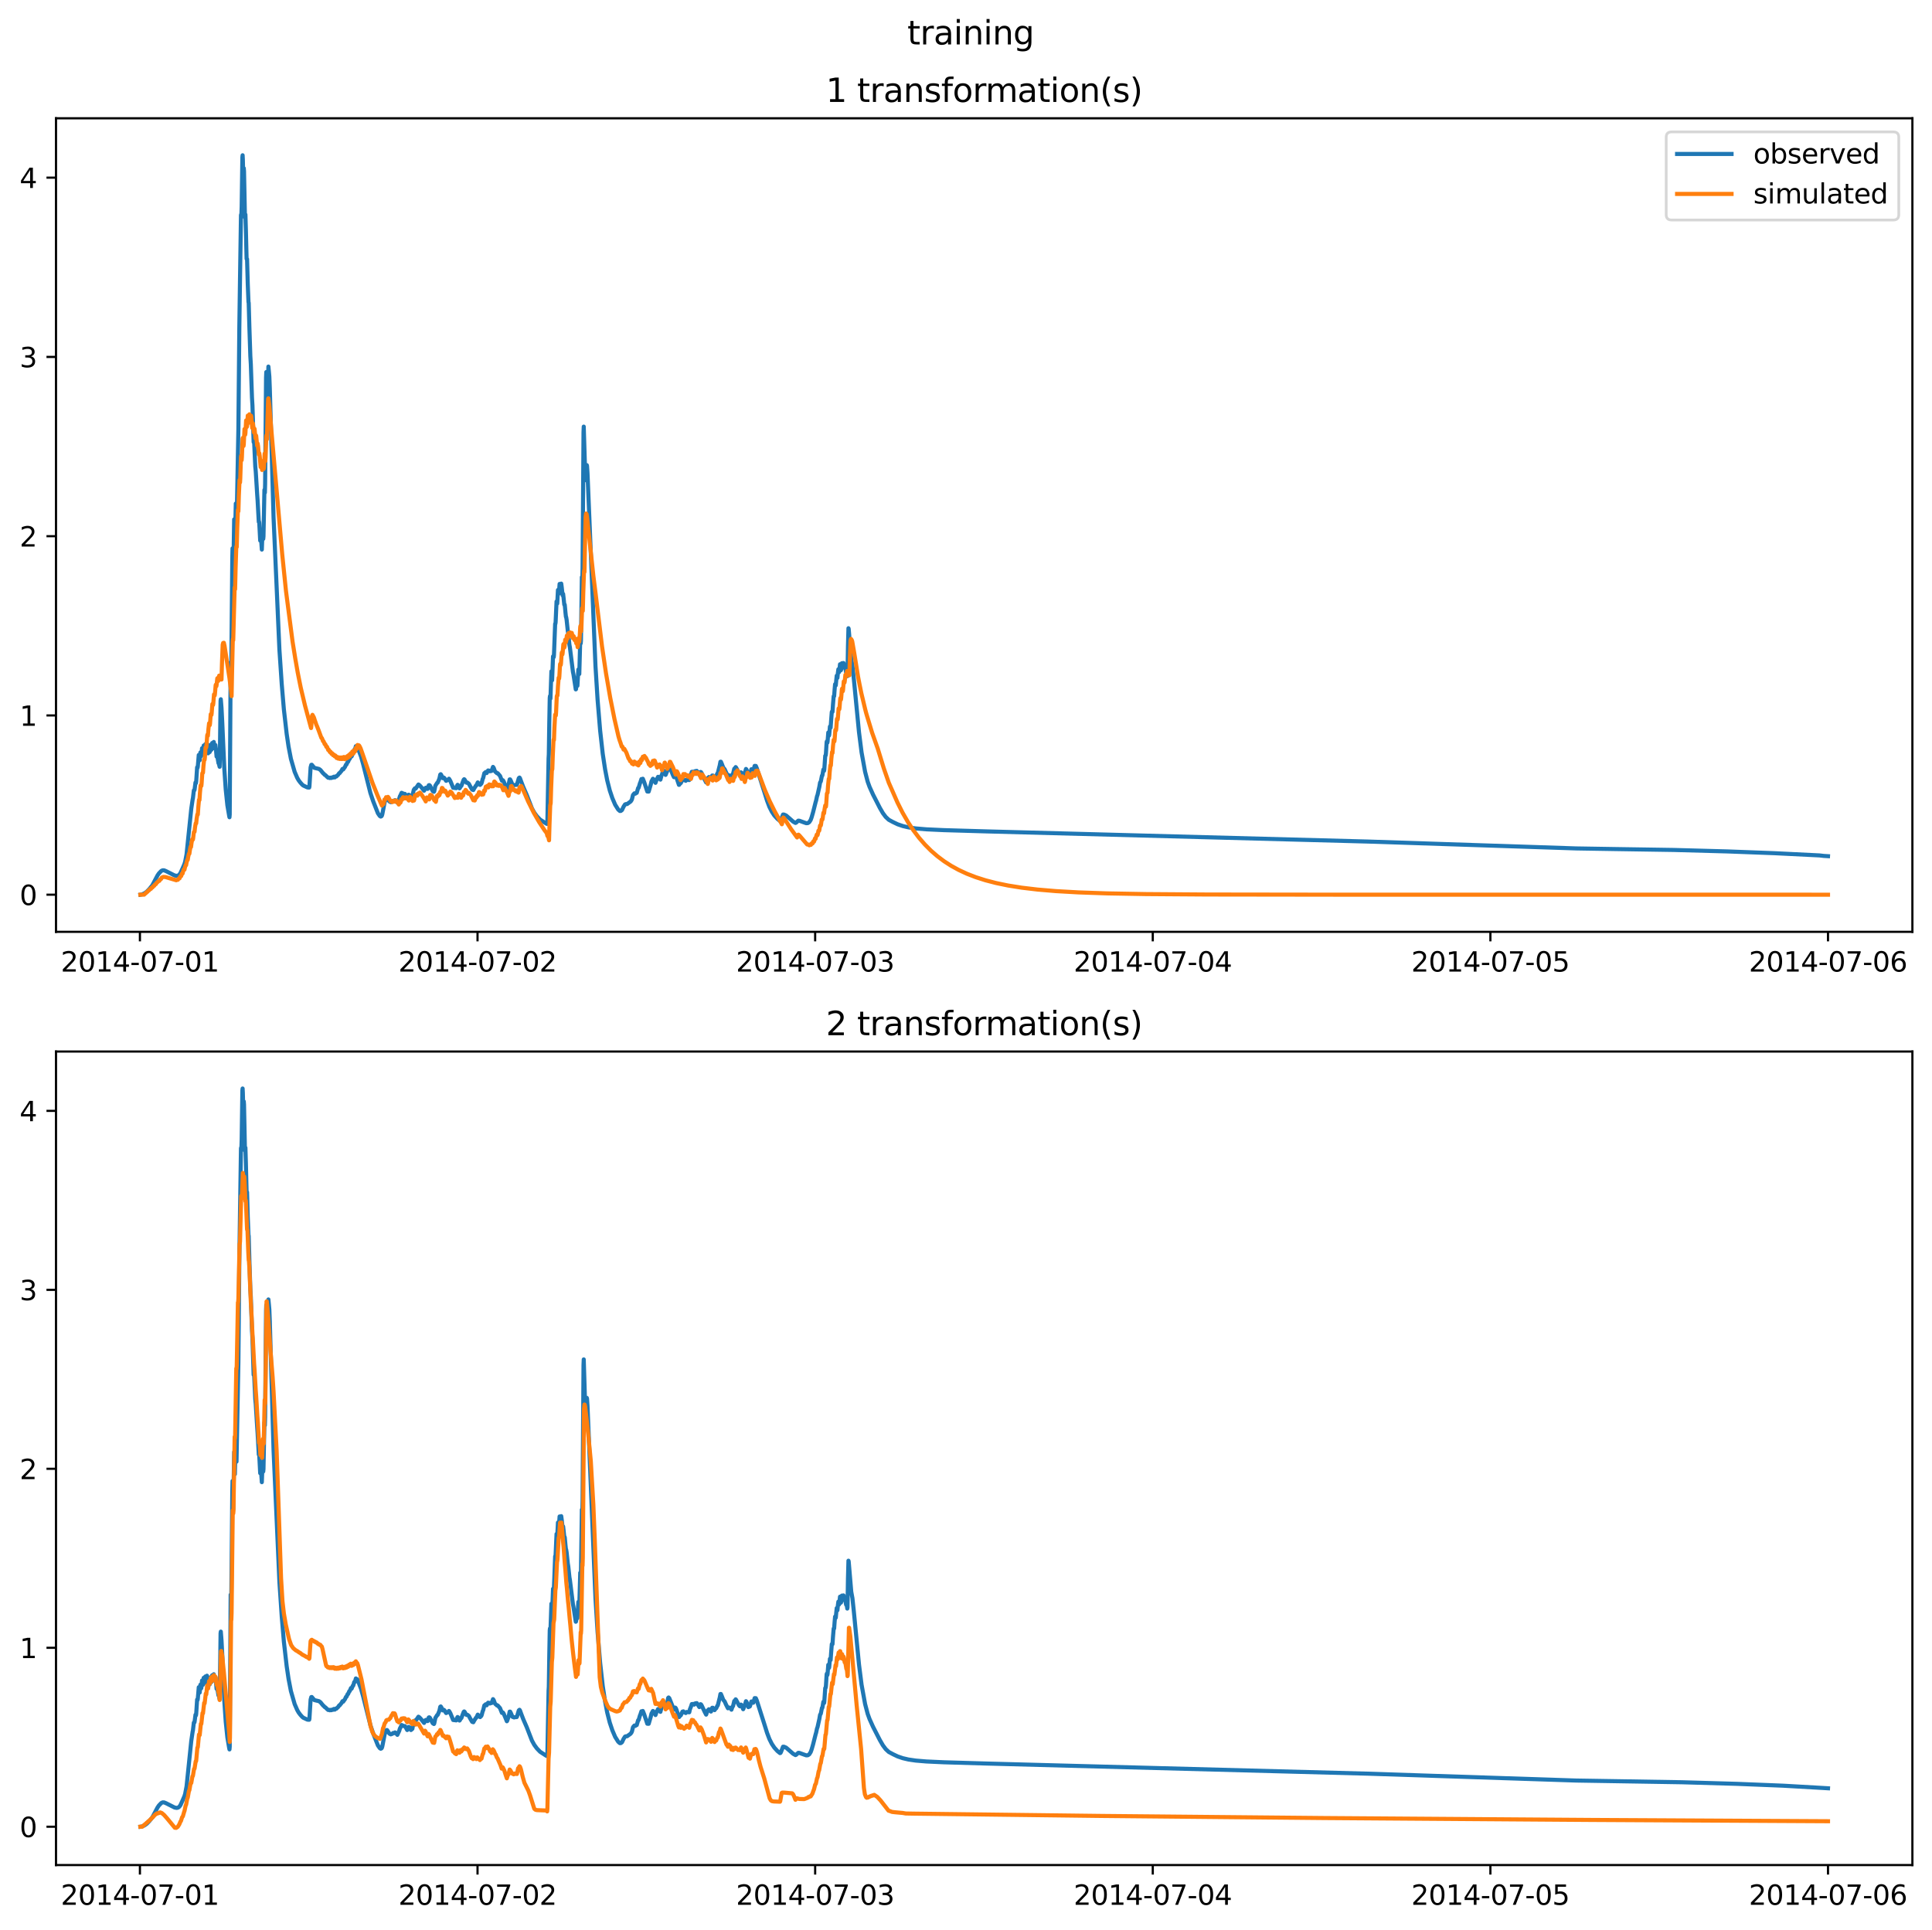 <?xml version="1.0" encoding="utf-8" standalone="no"?>
<!DOCTYPE svg PUBLIC "-//W3C//DTD SVG 1.1//EN"
  "http://www.w3.org/Graphics/SVG/1.1/DTD/svg11.dtd">
<svg xmlns:xlink="http://www.w3.org/1999/xlink" width="709.336pt" height="708.798pt" viewBox="0 0 709.336 708.798" xmlns="http://www.w3.org/2000/svg" version="1.1">
 <defs>
  <style type="text/css">*{stroke-linejoin: round; stroke-linecap: butt}</style>
 </defs>
 <g id="figure_1">
  <g id="patch_1">
   <path d="M 0 708.798 
L 709.336 708.798 
L 709.336 0 
L 0 0 
z
" style="fill: #ffffff"/>
  </g>
  <g id="axes_1">
   <g id="patch_2">
    <path d="M 20.562 342.2 
L 702.136 342.2 
L 702.136 43.44 
L 20.562 43.44 
z
" style="fill: #ffffff"/>
   </g>
   <g id="matplotlib.axis_1">
    <g id="xtick_1">
     <g id="line2d_1">
      <defs>
       <path id="mf74ab12e94" d="M 0 0 
L 0 3.5 
" style="stroke: #000000; stroke-width: 0.8"/>
      </defs>
      <g>
       <use xlink:href="#mf74ab12e94" x="51.371" y="342.2" style="stroke: #000000; stroke-width: 0.8"/>
      </g>
     </g>
     <g id="text_1">
      <!-- 2014-07-01 -->
      <g transform="translate(22.313 356.798) scale(0.1 -0.1)">
       <defs>
        <path id="DejaVuSans-32" d="M 1228 531 
L 3431 531 
L 3431 0 
L 469 0 
L 469 531 
Q 828 903 1448 1529 
Q 2069 2156 2228 2338 
Q 2531 2678 2651 2914 
Q 2772 3150 2772 3378 
Q 2772 3750 2511 3984 
Q 2250 4219 1831 4219 
Q 1534 4219 1204 4116 
Q 875 4013 500 3803 
L 500 4441 
Q 881 4594 1212 4672 
Q 1544 4750 1819 4750 
Q 2544 4750 2975 4387 
Q 3406 4025 3406 3419 
Q 3406 3131 3298 2873 
Q 3191 2616 2906 2266 
Q 2828 2175 2409 1742 
Q 1991 1309 1228 531 
z
" transform="scale(0.016)"/>
        <path id="DejaVuSans-30" d="M 2034 4250 
Q 1547 4250 1301 3770 
Q 1056 3291 1056 2328 
Q 1056 1369 1301 889 
Q 1547 409 2034 409 
Q 2525 409 2770 889 
Q 3016 1369 3016 2328 
Q 3016 3291 2770 3770 
Q 2525 4250 2034 4250 
z
M 2034 4750 
Q 2819 4750 3233 4129 
Q 3647 3509 3647 2328 
Q 3647 1150 3233 529 
Q 2819 -91 2034 -91 
Q 1250 -91 836 529 
Q 422 1150 422 2328 
Q 422 3509 836 4129 
Q 1250 4750 2034 4750 
z
" transform="scale(0.016)"/>
        <path id="DejaVuSans-31" d="M 794 531 
L 1825 531 
L 1825 4091 
L 703 3866 
L 703 4441 
L 1819 4666 
L 2450 4666 
L 2450 531 
L 3481 531 
L 3481 0 
L 794 0 
L 794 531 
z
" transform="scale(0.016)"/>
        <path id="DejaVuSans-34" d="M 2419 4116 
L 825 1625 
L 2419 1625 
L 2419 4116 
z
M 2253 4666 
L 3047 4666 
L 3047 1625 
L 3713 1625 
L 3713 1100 
L 3047 1100 
L 3047 0 
L 2419 0 
L 2419 1100 
L 313 1100 
L 313 1709 
L 2253 4666 
z
" transform="scale(0.016)"/>
        <path id="DejaVuSans-2d" d="M 313 2009 
L 1997 2009 
L 1997 1497 
L 313 1497 
L 313 2009 
z
" transform="scale(0.016)"/>
        <path id="DejaVuSans-37" d="M 525 4666 
L 3525 4666 
L 3525 4397 
L 1831 0 
L 1172 0 
L 2766 4134 
L 525 4134 
L 525 4666 
z
" transform="scale(0.016)"/>
       </defs>
       <use xlink:href="#DejaVuSans-32"/>
       <use xlink:href="#DejaVuSans-30" x="63.623"/>
       <use xlink:href="#DejaVuSans-31" x="127.246"/>
       <use xlink:href="#DejaVuSans-34" x="190.869"/>
       <use xlink:href="#DejaVuSans-2d" x="254.492"/>
       <use xlink:href="#DejaVuSans-30" x="290.576"/>
       <use xlink:href="#DejaVuSans-37" x="354.199"/>
       <use xlink:href="#DejaVuSans-2d" x="417.822"/>
       <use xlink:href="#DejaVuSans-30" x="453.906"/>
       <use xlink:href="#DejaVuSans-31" x="517.529"/>
      </g>
     </g>
    </g>
    <g id="xtick_2">
     <g id="line2d_2">
      <g>
       <use xlink:href="#mf74ab12e94" x="175.328" y="342.2" style="stroke: #000000; stroke-width: 0.8"/>
      </g>
     </g>
     <g id="text_2">
      <!-- 2014-07-02 -->
      <g transform="translate(146.27 356.798) scale(0.1 -0.1)">
       <use xlink:href="#DejaVuSans-32"/>
       <use xlink:href="#DejaVuSans-30" x="63.623"/>
       <use xlink:href="#DejaVuSans-31" x="127.246"/>
       <use xlink:href="#DejaVuSans-34" x="190.869"/>
       <use xlink:href="#DejaVuSans-2d" x="254.492"/>
       <use xlink:href="#DejaVuSans-30" x="290.576"/>
       <use xlink:href="#DejaVuSans-37" x="354.199"/>
       <use xlink:href="#DejaVuSans-2d" x="417.822"/>
       <use xlink:href="#DejaVuSans-30" x="453.906"/>
       <use xlink:href="#DejaVuSans-32" x="517.529"/>
      </g>
     </g>
    </g>
    <g id="xtick_3">
     <g id="line2d_3">
      <g>
       <use xlink:href="#mf74ab12e94" x="299.285" y="342.2" style="stroke: #000000; stroke-width: 0.8"/>
      </g>
     </g>
     <g id="text_3">
      <!-- 2014-07-03 -->
      <g transform="translate(270.227 356.798) scale(0.1 -0.1)">
       <defs>
        <path id="DejaVuSans-33" d="M 2597 2516 
Q 3050 2419 3304 2112 
Q 3559 1806 3559 1356 
Q 3559 666 3084 287 
Q 2609 -91 1734 -91 
Q 1441 -91 1130 -33 
Q 819 25 488 141 
L 488 750 
Q 750 597 1062 519 
Q 1375 441 1716 441 
Q 2309 441 2620 675 
Q 2931 909 2931 1356 
Q 2931 1769 2642 2001 
Q 2353 2234 1838 2234 
L 1294 2234 
L 1294 2753 
L 1863 2753 
Q 2328 2753 2575 2939 
Q 2822 3125 2822 3475 
Q 2822 3834 2567 4026 
Q 2313 4219 1838 4219 
Q 1578 4219 1281 4162 
Q 984 4106 628 3988 
L 628 4550 
Q 988 4650 1302 4700 
Q 1616 4750 1894 4750 
Q 2613 4750 3031 4423 
Q 3450 4097 3450 3541 
Q 3450 3153 3228 2886 
Q 3006 2619 2597 2516 
z
" transform="scale(0.016)"/>
       </defs>
       <use xlink:href="#DejaVuSans-32"/>
       <use xlink:href="#DejaVuSans-30" x="63.623"/>
       <use xlink:href="#DejaVuSans-31" x="127.246"/>
       <use xlink:href="#DejaVuSans-34" x="190.869"/>
       <use xlink:href="#DejaVuSans-2d" x="254.492"/>
       <use xlink:href="#DejaVuSans-30" x="290.576"/>
       <use xlink:href="#DejaVuSans-37" x="354.199"/>
       <use xlink:href="#DejaVuSans-2d" x="417.822"/>
       <use xlink:href="#DejaVuSans-30" x="453.906"/>
       <use xlink:href="#DejaVuSans-33" x="517.529"/>
      </g>
     </g>
    </g>
    <g id="xtick_4">
     <g id="line2d_4">
      <g>
       <use xlink:href="#mf74ab12e94" x="423.242" y="342.2" style="stroke: #000000; stroke-width: 0.8"/>
      </g>
     </g>
     <g id="text_4">
      <!-- 2014-07-04 -->
      <g transform="translate(394.184 356.798) scale(0.1 -0.1)">
       <use xlink:href="#DejaVuSans-32"/>
       <use xlink:href="#DejaVuSans-30" x="63.623"/>
       <use xlink:href="#DejaVuSans-31" x="127.246"/>
       <use xlink:href="#DejaVuSans-34" x="190.869"/>
       <use xlink:href="#DejaVuSans-2d" x="254.492"/>
       <use xlink:href="#DejaVuSans-30" x="290.576"/>
       <use xlink:href="#DejaVuSans-37" x="354.199"/>
       <use xlink:href="#DejaVuSans-2d" x="417.822"/>
       <use xlink:href="#DejaVuSans-30" x="453.906"/>
       <use xlink:href="#DejaVuSans-34" x="517.529"/>
      </g>
     </g>
    </g>
    <g id="xtick_5">
     <g id="line2d_5">
      <g>
       <use xlink:href="#mf74ab12e94" x="547.199" y="342.2" style="stroke: #000000; stroke-width: 0.8"/>
      </g>
     </g>
     <g id="text_5">
      <!-- 2014-07-05 -->
      <g transform="translate(518.141 356.798) scale(0.1 -0.1)">
       <defs>
        <path id="DejaVuSans-35" d="M 691 4666 
L 3169 4666 
L 3169 4134 
L 1269 4134 
L 1269 2991 
Q 1406 3038 1543 3061 
Q 1681 3084 1819 3084 
Q 2600 3084 3056 2656 
Q 3513 2228 3513 1497 
Q 3513 744 3044 326 
Q 2575 -91 1722 -91 
Q 1428 -91 1123 -41 
Q 819 9 494 109 
L 494 744 
Q 775 591 1075 516 
Q 1375 441 1709 441 
Q 2250 441 2565 725 
Q 2881 1009 2881 1497 
Q 2881 1984 2565 2268 
Q 2250 2553 1709 2553 
Q 1456 2553 1204 2497 
Q 953 2441 691 2322 
L 691 4666 
z
" transform="scale(0.016)"/>
       </defs>
       <use xlink:href="#DejaVuSans-32"/>
       <use xlink:href="#DejaVuSans-30" x="63.623"/>
       <use xlink:href="#DejaVuSans-31" x="127.246"/>
       <use xlink:href="#DejaVuSans-34" x="190.869"/>
       <use xlink:href="#DejaVuSans-2d" x="254.492"/>
       <use xlink:href="#DejaVuSans-30" x="290.576"/>
       <use xlink:href="#DejaVuSans-37" x="354.199"/>
       <use xlink:href="#DejaVuSans-2d" x="417.822"/>
       <use xlink:href="#DejaVuSans-30" x="453.906"/>
       <use xlink:href="#DejaVuSans-35" x="517.529"/>
      </g>
     </g>
    </g>
    <g id="xtick_6">
     <g id="line2d_6">
      <g>
       <use xlink:href="#mf74ab12e94" x="671.156" y="342.2" style="stroke: #000000; stroke-width: 0.8"/>
      </g>
     </g>
     <g id="text_6">
      <!-- 2014-07-06 -->
      <g transform="translate(642.098 356.798) scale(0.1 -0.1)">
       <defs>
        <path id="DejaVuSans-36" d="M 2113 2584 
Q 1688 2584 1439 2293 
Q 1191 2003 1191 1497 
Q 1191 994 1439 701 
Q 1688 409 2113 409 
Q 2538 409 2786 701 
Q 3034 994 3034 1497 
Q 3034 2003 2786 2293 
Q 2538 2584 2113 2584 
z
M 3366 4563 
L 3366 3988 
Q 3128 4100 2886 4159 
Q 2644 4219 2406 4219 
Q 1781 4219 1451 3797 
Q 1122 3375 1075 2522 
Q 1259 2794 1537 2939 
Q 1816 3084 2150 3084 
Q 2853 3084 3261 2657 
Q 3669 2231 3669 1497 
Q 3669 778 3244 343 
Q 2819 -91 2113 -91 
Q 1303 -91 875 529 
Q 447 1150 447 2328 
Q 447 3434 972 4092 
Q 1497 4750 2381 4750 
Q 2619 4750 2861 4703 
Q 3103 4656 3366 4563 
z
" transform="scale(0.016)"/>
       </defs>
       <use xlink:href="#DejaVuSans-32"/>
       <use xlink:href="#DejaVuSans-30" x="63.623"/>
       <use xlink:href="#DejaVuSans-31" x="127.246"/>
       <use xlink:href="#DejaVuSans-34" x="190.869"/>
       <use xlink:href="#DejaVuSans-2d" x="254.492"/>
       <use xlink:href="#DejaVuSans-30" x="290.576"/>
       <use xlink:href="#DejaVuSans-37" x="354.199"/>
       <use xlink:href="#DejaVuSans-2d" x="417.822"/>
       <use xlink:href="#DejaVuSans-30" x="453.906"/>
       <use xlink:href="#DejaVuSans-36" x="517.529"/>
      </g>
     </g>
    </g>
   </g>
   <g id="matplotlib.axis_2">
    <g id="ytick_1">
     <g id="line2d_7">
      <defs>
       <path id="m48601b2907" d="M 0 0 
L -3.5 0 
" style="stroke: #000000; stroke-width: 0.8"/>
      </defs>
      <g>
       <use xlink:href="#m48601b2907" x="20.562" y="328.568" style="stroke: #000000; stroke-width: 0.8"/>
      </g>
     </g>
     <g id="text_7">
      <!-- 0 -->
      <g transform="translate(7.2 332.367) scale(0.1 -0.1)">
       <use xlink:href="#DejaVuSans-30"/>
      </g>
     </g>
    </g>
    <g id="ytick_2">
     <g id="line2d_8">
      <g>
       <use xlink:href="#m48601b2907" x="20.562" y="262.737" style="stroke: #000000; stroke-width: 0.8"/>
      </g>
     </g>
     <g id="text_8">
      <!-- 1 -->
      <g transform="translate(7.2 266.536) scale(0.1 -0.1)">
       <use xlink:href="#DejaVuSans-31"/>
      </g>
     </g>
    </g>
    <g id="ytick_3">
     <g id="line2d_9">
      <g>
       <use xlink:href="#m48601b2907" x="20.562" y="196.906" style="stroke: #000000; stroke-width: 0.8"/>
      </g>
     </g>
     <g id="text_9">
      <!-- 2 -->
      <g transform="translate(7.2 200.705) scale(0.1 -0.1)">
       <use xlink:href="#DejaVuSans-32"/>
      </g>
     </g>
    </g>
    <g id="ytick_4">
     <g id="line2d_10">
      <g>
       <use xlink:href="#m48601b2907" x="20.562" y="131.075" style="stroke: #000000; stroke-width: 0.8"/>
      </g>
     </g>
     <g id="text_10">
      <!-- 3 -->
      <g transform="translate(7.2 134.874) scale(0.1 -0.1)">
       <use xlink:href="#DejaVuSans-33"/>
      </g>
     </g>
    </g>
    <g id="ytick_5">
     <g id="line2d_11">
      <g>
       <use xlink:href="#m48601b2907" x="20.562" y="65.243" style="stroke: #000000; stroke-width: 0.8"/>
      </g>
     </g>
     <g id="text_11">
      <!-- 4 -->
      <g transform="translate(7.2 69.043) scale(0.1 -0.1)">
       <use xlink:href="#DejaVuSans-34"/>
      </g>
     </g>
    </g>
   </g>
   <g id="line2d_12">
    <path d="M 51.543 328.568 
L 52.232 328.426 
L 53.093 328.03 
L 53.867 327.475 
L 54.814 326.51 
L 55.933 325.115 
L 57.827 321.512 
L 58.344 320.746 
L 59.204 319.852 
L 59.721 319.602 
L 60.237 319.617 
L 60.926 319.895 
L 64.111 321.505 
L 64.886 321.642 
L 65.402 321.523 
L 65.833 321.207 
L 66.263 320.609 
L 67.124 318.701 
L 67.726 317.295 
L 67.985 316.425 
L 68.501 313.693 
L 70.223 297.015 
L 70.739 293.524 
L 70.825 293.199 
L 71.17 290.264 
L 71.256 290.175 
L 71.342 290.255 
L 71.428 290.041 
L 71.772 287.368 
L 71.944 287.599 
L 72.03 287.051 
L 72.375 281.772 
L 72.461 281.732 
L 72.547 281.929 
L 72.633 281.4 
L 72.977 277.261 
L 73.149 278.4 
L 73.236 279.255 
L 73.322 279.205 
L 73.58 276.32 
L 73.666 276.428 
L 73.838 277.702 
L 73.924 277.508 
L 74.182 274.779 
L 74.269 274.969 
L 74.441 276.41 
L 74.527 276.344 
L 74.785 273.794 
L 74.871 274.061 
L 75.043 275.706 
L 75.129 275.675 
L 75.388 273.296 
L 75.474 273.618 
L 75.646 275.32 
L 75.732 275.301 
L 75.99 273.013 
L 76.162 274.172 
L 76.421 276.642 
L 76.679 274.406 
L 76.765 274.645 
L 76.937 276.216 
L 77.023 276.156 
L 77.281 273.596 
L 77.367 273.857 
L 77.54 275.383 
L 77.626 275.333 
L 77.884 272.873 
L 77.97 273.153 
L 78.142 274.806 
L 78.228 274.77 
L 78.487 272.473 
L 78.659 273.647 
L 78.831 274.825 
L 79.089 273.607 
L 79.261 274.958 
L 79.52 277.856 
L 79.692 277.478 
L 79.778 277.612 
L 80.208 280.245 
L 80.294 280.205 
L 80.466 280.877 
L 80.639 281.591 
L 80.725 277.564 
L 80.983 257.415 
L 81.069 256.792 
L 81.327 259.971 
L 81.585 264.927 
L 82.36 282.343 
L 82.877 289.932 
L 83.479 295.724 
L 84.168 299.759 
L 84.254 300.128 
L 84.34 299.14 
L 84.512 271.598 
L 84.684 243.209 
L 84.857 245.889 
L 84.943 242.563 
L 85.287 205.263 
L 85.373 201.383 
L 85.459 203.547 
L 85.631 211.931 
L 85.976 190.72 
L 86.062 191.027 
L 86.234 198.88 
L 86.578 184.917 
L 86.836 194.271 
L 87.525 157.587 
L 87.869 120.27 
L 88.128 101.954 
L 88.472 78.992 
L 88.644 78.409 
L 88.73 75.801 
L 88.988 57.748 
L 89.075 57.02 
L 89.161 58.598 
L 89.333 65.452 
L 89.505 61.77 
L 89.591 62.911 
L 89.935 79.886 
L 90.107 78.793 
L 90.28 84.54 
L 90.538 95.053 
L 90.71 95.142 
L 90.968 104.349 
L 91.227 110.865 
L 91.313 111.249 
L 91.571 120.435 
L 91.915 130.844 
L 92.087 133.718 
L 92.518 146.091 
L 92.69 148.946 
L 93.12 162.362 
L 93.206 161.712 
L 93.292 161.887 
L 93.465 165.747 
L 93.723 171.319 
L 93.895 173.063 
L 94.412 181.405 
L 94.584 183.845 
L 95.014 191.672 
L 95.1 191.521 
L 95.186 191.989 
L 95.531 198.529 
L 95.617 198.316 
L 95.789 196.982 
L 95.961 199.463 
L 96.133 201.827 
L 96.391 194.955 
L 96.478 195.396 
L 96.65 197.91 
L 96.736 196.989 
L 97.08 179.891 
L 97.166 180.175 
L 97.252 180.931 
L 97.338 177.761 
L 97.683 138.689 
L 97.769 136.634 
L 97.941 141.736 
L 98.113 145.896 
L 98.199 145.212 
L 98.371 140.023 
L 98.543 134.618 
L 98.716 136.387 
L 98.888 138.288 
L 99.06 142.676 
L 100.437 190.107 
L 102.589 238.593 
L 103.45 251.392 
L 104.225 260.511 
L 105.258 269.551 
L 105.946 274.195 
L 106.807 278.666 
L 108.185 283.457 
L 109.131 285.652 
L 109.648 286.552 
L 110.25 287.353 
L 110.939 288.13 
L 111.37 288.48 
L 112.833 289.16 
L 113.177 289.206 
L 113.522 289.21 
L 113.608 288.814 
L 113.78 286.026 
L 114.038 281.832 
L 114.296 280.869 
L 114.468 280.844 
L 115.415 281.98 
L 117.137 282.388 
L 117.481 282.656 
L 117.653 282.766 
L 118.6 283.928 
L 118.945 284.221 
L 119.203 284.547 
L 119.461 284.651 
L 120.15 285.333 
L 120.494 285.62 
L 120.752 285.548 
L 121.097 285.738 
L 121.355 285.586 
L 121.699 285.703 
L 121.958 285.482 
L 122.302 285.541 
L 122.56 285.239 
L 122.732 285.343 
L 122.904 285.496 
L 123.077 285.305 
L 123.249 285.113 
L 123.507 285.147 
L 124.023 284.61 
L 124.11 284.581 
L 124.54 283.932 
L 124.712 283.923 
L 125.229 283.238 
L 125.315 283.196 
L 125.745 282.39 
L 126.003 282.569 
L 126.52 281.824 
L 126.606 281.754 
L 127.036 280.802 
L 127.208 280.762 
L 127.639 279.779 
L 127.725 279.818 
L 127.811 279.735 
L 128.241 278.703 
L 128.328 278.751 
L 128.414 278.659 
L 128.844 277.563 
L 129.102 277.781 
L 129.533 276.69 
L 129.619 276.733 
L 129.705 276.611 
L 130.049 275.35 
L 130.307 275.308 
L 130.652 274.024 
L 130.824 274.19 
L 130.996 274.277 
L 131.168 274.305 
L 131.426 274.863 
L 132.546 277.809 
L 133.32 280.57 
L 135.989 291.204 
L 137.022 294.259 
L 138.743 298.649 
L 139.432 299.654 
L 139.776 299.873 
L 140.035 299.772 
L 140.207 299.541 
L 140.379 298.959 
L 141.24 294.507 
L 141.928 293.003 
L 142.101 293.005 
L 142.359 293.345 
L 142.961 294.323 
L 143.478 294.592 
L 143.736 294.448 
L 143.994 294.416 
L 144.339 294.078 
L 144.683 294.152 
L 145.027 293.863 
L 145.286 294.046 
L 145.888 294.767 
L 146.577 293.286 
L 146.835 292.415 
L 147.093 291.95 
L 147.438 291.147 
L 148.212 291.497 
L 148.384 291.6 
L 148.643 291.537 
L 148.815 291.731 
L 149.504 292.997 
L 149.59 292.886 
L 150.02 291.852 
L 150.192 291.91 
L 150.45 292.302 
L 150.881 292.996 
L 151.397 292.564 
L 151.569 291.648 
L 151.914 290.059 
L 152.344 289.49 
L 152.602 289.626 
L 153.635 288.095 
L 153.894 288.262 
L 154.41 288.767 
L 155.701 290.381 
L 155.874 290.065 
L 156.132 289.412 
L 156.476 289.242 
L 156.648 289.294 
L 156.993 289.72 
L 157.165 289.202 
L 157.423 288.381 
L 157.595 288.314 
L 157.853 288.494 
L 158.284 289.389 
L 158.886 290.52 
L 159.317 290.78 
L 159.403 290.685 
L 159.575 289.88 
L 159.833 288.562 
L 160.522 287.48 
L 160.694 287.432 
L 161.211 286.212 
L 161.383 285.677 
L 161.641 284.454 
L 161.813 284.317 
L 161.985 284.55 
L 162.588 285.786 
L 162.932 285.544 
L 163.19 285.767 
L 163.621 286.498 
L 163.793 286.753 
L 163.965 286.654 
L 164.223 286.477 
L 164.396 286.499 
L 164.826 285.972 
L 164.912 286.048 
L 165.342 286.788 
L 166.375 289.304 
L 167.322 289.416 
L 167.494 289.453 
L 167.753 288.621 
L 168.011 288.207 
L 168.183 288.362 
L 168.7 289.513 
L 168.786 289.45 
L 169.216 288.683 
L 169.388 288.603 
L 170.249 286.319 
L 170.421 286.16 
L 170.593 286.303 
L 171.024 287.101 
L 171.282 287.452 
L 171.626 287.402 
L 172.143 287.826 
L 172.659 288.807 
L 173.348 289.977 
L 173.778 290.129 
L 174.209 289.331 
L 174.381 289.1 
L 174.725 288.508 
L 174.897 288.451 
L 175.414 287.326 
L 176.275 288.246 
L 176.619 287.843 
L 176.705 287.822 
L 176.877 287.382 
L 177.222 286.047 
L 177.394 285.733 
L 177.824 283.947 
L 178.082 283.752 
L 178.341 283.514 
L 178.685 283.895 
L 179.202 282.939 
L 179.718 283.052 
L 179.89 283.24 
L 180.062 283.115 
L 180.234 283.027 
L 180.407 283.149 
L 180.493 283.067 
L 181.009 281.635 
L 181.267 281.997 
L 181.698 283.197 
L 181.956 283.52 
L 182.128 283.609 
L 182.473 283.965 
L 182.731 283.949 
L 183.592 284.948 
L 184.28 286.693 
L 184.625 286.521 
L 184.883 286.869 
L 185.572 288.482 
L 186.088 289.765 
L 186.174 289.689 
L 186.777 287.933 
L 187.121 286.227 
L 187.293 286.222 
L 187.551 286.713 
L 188.154 288.134 
L 188.757 288.366 
L 189.015 288.256 
L 189.273 288.285 
L 189.531 288.168 
L 189.703 288.241 
L 189.79 288.13 
L 190.478 285.774 
L 190.736 285.549 
L 190.909 285.784 
L 191.339 286.975 
L 192.114 288.998 
L 193.405 291.969 
L 195.299 296.87 
L 196.16 298.448 
L 197.106 299.748 
L 198.312 300.998 
L 200.464 302.397 
L 200.808 302.572 
L 200.894 302.443 
L 200.98 301.481 
L 201.152 292.062 
L 201.41 278.526 
L 201.497 277.057 
L 201.669 265.606 
L 201.841 256.327 
L 201.927 255.608 
L 202.099 256.546 
L 202.443 246.53 
L 202.702 249.846 
L 203.046 241.045 
L 203.132 241.208 
L 203.304 241.321 
L 203.39 240.503 
L 203.821 229.097 
L 203.907 229.099 
L 203.993 228.52 
L 204.337 220.878 
L 204.509 221.706 
L 204.595 221.646 
L 204.854 216.657 
L 204.94 216.694 
L 205.198 217.99 
L 205.456 214.439 
L 205.542 214.657 
L 205.801 216.484 
L 206.059 214.32 
L 206.231 215.584 
L 206.575 218.654 
L 206.748 218.104 
L 206.92 219.579 
L 207.178 222.059 
L 207.264 221.905 
L 207.35 222.103 
L 207.608 224.903 
L 207.78 226.514 
L 207.867 226.593 
L 208.039 227.66 
L 208.469 231.736 
L 208.641 232.783 
L 209.072 236.833 
L 209.244 237.795 
L 210.363 246.797 
L 210.535 247.594 
L 211.396 253.169 
L 211.482 253.093 
L 211.74 251.021 
L 211.826 251.14 
L 211.998 251.849 
L 212.171 248.751 
L 212.343 245.868 
L 212.429 245.874 
L 212.687 247.523 
L 213.031 235.132 
L 213.118 235.419 
L 213.204 236.308 
L 213.29 235.353 
L 213.634 211.913 
L 213.806 213.27 
L 213.892 208.594 
L 214.237 158.773 
L 214.323 156.666 
L 214.925 176.352 
L 215.097 174.705 
L 215.442 170.81 
L 215.528 171.144 
L 215.7 173.725 
L 218.627 244.543 
L 219.401 256.925 
L 220.348 268.345 
L 221.295 276.826 
L 222.156 282.49 
L 222.931 286.541 
L 223.878 290.275 
L 224.825 293.099 
L 225.858 295.522 
L 226.977 297.301 
L 227.579 297.826 
L 227.923 297.807 
L 228.354 297.5 
L 228.956 296.227 
L 229.473 295.421 
L 229.817 295.285 
L 230.248 295.275 
L 231.539 294.337 
L 231.883 293.838 
L 232.055 293.398 
L 232.4 291.961 
L 232.916 291.349 
L 233.261 291.473 
L 233.519 291.164 
L 233.777 291.171 
L 234.293 289.383 
L 234.38 289.424 
L 234.466 289.324 
L 234.982 287.566 
L 235.068 287.436 
L 235.499 286.102 
L 235.671 286.25 
L 236.015 285.982 
L 236.532 287.267 
L 237.651 290.676 
L 238.167 290.701 
L 238.425 289.835 
L 238.942 288.053 
L 239.2 286.929 
L 239.458 286.481 
L 239.717 285.984 
L 239.889 286.09 
L 240.319 286.926 
L 240.663 287.486 
L 240.836 286.991 
L 241.094 286.232 
L 241.352 285.806 
L 241.61 285.274 
L 241.783 285.321 
L 242.127 285.782 
L 242.471 286.31 
L 242.643 285.641 
L 242.902 284.689 
L 243.074 284.373 
L 243.504 282.757 
L 243.676 282.927 
L 244.365 284.575 
L 244.451 284.415 
L 244.795 283.497 
L 244.881 283.429 
L 245.054 282.698 
L 245.312 281.193 
L 245.484 281.02 
L 245.742 281.287 
L 246.087 282.156 
L 247.12 284.755 
L 247.464 285.414 
L 247.55 285.348 
L 247.894 284.735 
L 248.066 284.86 
L 248.325 285.426 
L 249.272 288.234 
L 249.358 288.213 
L 249.788 287.597 
L 249.96 287.57 
L 250.563 286.221 
L 250.907 286.123 
L 251.251 286.519 
L 251.51 286.52 
L 251.768 286.746 
L 251.94 286.548 
L 252.112 286.352 
L 252.887 286.449 
L 253.059 286.471 
L 253.317 285.312 
L 253.576 284.697 
L 253.748 284.239 
L 254.006 283.435 
L 254.178 283.446 
L 254.35 283.428 
L 254.609 283.382 
L 254.867 283.655 
L 255.297 283.168 
L 255.556 283.218 
L 255.814 283.093 
L 256.072 283.455 
L 256.761 284.557 
L 256.933 284.109 
L 257.191 283.488 
L 257.363 283.554 
L 257.621 283.946 
L 258.741 286.353 
L 259.257 287.329 
L 259.429 286.838 
L 259.687 285.93 
L 260.29 285.347 
L 260.979 286.193 
L 261.065 286.19 
L 261.237 285.571 
L 261.495 284.803 
L 261.753 284.812 
L 262.012 285.085 
L 262.356 285.683 
L 262.528 285.413 
L 262.786 285.059 
L 262.959 284.977 
L 263.389 284.029 
L 263.475 284.017 
L 263.561 283.844 
L 264.078 281.76 
L 264.25 281.117 
L 264.508 279.742 
L 264.68 279.736 
L 265.024 280.542 
L 265.541 281.881 
L 266.057 282.489 
L 266.574 283.654 
L 267.263 285.001 
L 267.435 284.889 
L 267.607 284.697 
L 267.779 284.788 
L 268.037 284.87 
L 268.209 284.947 
L 268.554 285.516 
L 268.726 285.007 
L 268.984 284.322 
L 269.07 284.292 
L 269.156 284.124 
L 269.587 282.311 
L 269.759 282.271 
L 270.103 281.706 
L 270.275 281.913 
L 271.308 283.898 
L 271.653 284.27 
L 271.825 283.992 
L 272.083 283.64 
L 272.255 283.806 
L 272.6 284.704 
L 272.858 285.338 
L 273.03 284.933 
L 273.288 284.173 
L 273.46 283.94 
L 273.891 282.385 
L 274.063 282.579 
L 274.407 283.542 
L 274.752 284.568 
L 274.924 284.483 
L 275.096 284.322 
L 275.268 284.352 
L 275.354 284.218 
L 275.871 282.491 
L 276.215 282.57 
L 276.559 282.967 
L 277.076 281.257 
L 277.506 281.284 
L 277.851 282.099 
L 280.605 290.753 
L 281.638 294.071 
L 282.499 296.338 
L 283.36 298.055 
L 284.307 299.481 
L 285.426 300.713 
L 286.373 301.486 
L 286.545 301.43 
L 286.717 301.137 
L 287.492 299.125 
L 287.836 299.135 
L 288.611 299.467 
L 289.385 300.134 
L 291.193 301.726 
L 292.054 302.21 
L 292.312 302.097 
L 293.087 301.378 
L 293.517 301.416 
L 294.809 301.889 
L 296.014 302.309 
L 296.616 302.271 
L 297.133 301.914 
L 297.649 301.093 
L 297.994 300.128 
L 298.51 298.338 
L 299.457 294.576 
L 299.629 294.007 
L 299.973 292.404 
L 300.146 291.981 
L 300.662 289.658 
L 300.834 288.889 
L 301.092 287.37 
L 301.351 286.993 
L 301.781 284.858 
L 301.867 284.901 
L 301.953 284.7 
L 302.298 282.619 
L 302.384 282.632 
L 302.556 283.055 
L 302.642 282.583 
L 302.986 277.561 
L 303.158 277.402 
L 303.245 276.71 
L 303.503 272.517 
L 303.589 272.231 
L 303.761 272.767 
L 303.847 272.325 
L 304.105 268.997 
L 304.191 269.022 
L 304.364 270.152 
L 304.45 269.824 
L 304.708 266.799 
L 304.794 266.738 
L 304.966 267.23 
L 305.138 264.744 
L 305.397 261.4 
L 305.483 261.281 
L 305.655 261.41 
L 305.827 258.771 
L 306.085 255.669 
L 306.257 255.658 
L 306.43 253.221 
L 306.602 251.281 
L 306.688 251.176 
L 306.86 251.686 
L 307.032 249.78 
L 307.204 248.136 
L 307.29 248.192 
L 307.462 248.945 
L 307.635 247.071 
L 307.807 245.771 
L 307.893 245.927 
L 308.065 246.842 
L 308.151 246.368 
L 308.409 243.945 
L 308.582 244.726 
L 308.754 246.132 
L 308.84 245.781 
L 309.098 243.546 
L 309.27 244.306 
L 309.356 244.89 
L 309.442 244.73 
L 309.615 243.486 
L 309.701 243.488 
L 310.045 245.256 
L 310.217 244.691 
L 310.303 244.874 
L 310.647 246.899 
L 310.734 246.871 
L 310.82 246.906 
L 310.992 247.715 
L 311.078 248.321 
L 311.164 247.918 
L 311.336 237.156 
L 311.508 230.712 
L 311.594 230.964 
L 312.541 242.143 
L 312.972 244.514 
L 313.488 249.377 
L 315.382 268.895 
L 316.329 276.34 
L 317.62 283.432 
L 318.567 287.053 
L 319.256 288.948 
L 320.547 291.818 
L 321.408 293.498 
L 323.043 296.693 
L 324.162 298.626 
L 325.195 300.013 
L 326.314 301.057 
L 327.864 301.889 
L 329.585 302.712 
L 331.479 303.358 
L 333.545 303.841 
L 336.214 304.233 
L 340.087 304.559 
L 346.543 304.859 
L 362.382 305.323 
L 502.264 309.049 
L 578.704 311.574 
L 592.736 311.802 
L 614.514 312.135 
L 634.227 312.675 
L 651.443 313.321 
L 668.057 314.142 
L 669.606 314.328 
L 671.156 314.421 
L 671.156 314.421 
" clip-path="url(#pac67c0e19d)" style="fill: none; stroke: #1f77b4; stroke-width: 1.5; stroke-linecap: square"/>
   </g>
   <g id="line2d_13">
    <path d="M 51.543 328.568 
L 52.92 328.552 
L 53.265 328.157 
L 53.523 328.046 
L 53.781 327.664 
L 54.126 327.516 
L 54.47 327.069 
L 54.728 326.974 
L 55.072 326.514 
L 55.417 326.424 
L 55.675 326.009 
L 56.019 325.867 
L 56.278 325.431 
L 56.622 325.29 
L 56.88 324.838 
L 57.224 324.697 
L 57.483 324.233 
L 57.913 323.876 
L 58.171 323.549 
L 58.516 323.48 
L 58.774 322.986 
L 59.118 322.824 
L 59.377 322.305 
L 59.979 322.031 
L 60.754 322.087 
L 64.714 323.261 
L 64.972 323.094 
L 65.316 323.085 
L 65.574 322.673 
L 65.919 322.569 
L 66.177 321.92 
L 66.521 321.726 
L 66.779 320.854 
L 66.952 320.734 
L 67.038 320.799 
L 67.21 320.088 
L 67.468 319.332 
L 67.726 319.386 
L 67.899 318.566 
L 68.157 317.742 
L 68.329 317.725 
L 68.501 316.743 
L 68.759 315.773 
L 68.932 315.75 
L 69.104 314.636 
L 69.362 313.536 
L 69.534 313.513 
L 69.706 312.272 
L 69.964 310.955 
L 70.051 310.921 
L 70.137 311.041 
L 70.309 309.665 
L 70.567 308.215 
L 70.739 308.255 
L 70.825 308.33 
L 70.911 307.898 
L 71.17 305.615 
L 71.342 305.428 
L 71.428 305.457 
L 71.6 303.859 
L 71.858 302.339 
L 72.03 302.385 
L 72.203 300.676 
L 72.461 299.048 
L 72.633 299.13 
L 72.805 296.534 
L 73.063 293.711 
L 73.149 293.6 
L 73.236 293.81 
L 73.408 291.178 
L 73.666 288.414 
L 73.752 288.374 
L 73.924 288.623 
L 74.01 287.888 
L 74.269 283.991 
L 74.441 283.677 
L 74.527 283.763 
L 74.699 281.286 
L 74.957 278.898 
L 75.043 278.882 
L 75.129 279 
L 75.215 278.27 
L 75.474 274.507 
L 75.646 274.315 
L 75.732 274.465 
L 75.818 273.767 
L 76.076 270.129 
L 76.162 269.762 
L 76.248 269.813 
L 76.335 270.186 
L 76.507 267.88 
L 76.765 265.609 
L 76.937 265.983 
L 77.023 266.303 
L 77.109 265.727 
L 77.367 262.311 
L 77.454 262.201 
L 77.626 262.559 
L 77.712 261.953 
L 77.97 258.562 
L 78.056 258.476 
L 78.228 258.885 
L 78.314 258.307 
L 78.573 255.006 
L 78.659 254.925 
L 78.831 255.373 
L 78.917 254.822 
L 79.175 251.629 
L 79.261 251.416 
L 79.347 251.571 
L 79.433 252.023 
L 79.52 251.601 
L 79.778 249.119 
L 79.864 249.023 
L 80.122 250.082 
L 80.208 249.901 
L 80.466 248.112 
L 80.725 249.56 
L 80.811 249.498 
L 81.069 248.388 
L 81.241 248.821 
L 81.327 249.544 
L 81.499 243.586 
L 81.758 236.757 
L 81.93 236.12 
L 82.188 236.051 
L 82.446 237.22 
L 84.254 249.037 
L 84.512 251.168 
L 84.857 253.723 
L 85.029 255.658 
L 85.201 246.845 
L 85.459 235.479 
L 85.545 234.598 
L 85.631 235.096 
L 86.148 215.776 
L 86.234 215.872 
L 86.32 216.387 
L 86.492 208.976 
L 86.75 200.886 
L 86.836 200.605 
L 86.922 200.902 
L 87.095 194.155 
L 87.353 187.279 
L 87.439 187.258 
L 87.525 187.764 
L 87.697 181.907 
L 87.955 176.258 
L 88.042 176.479 
L 88.128 177.177 
L 88.214 175.716 
L 88.472 167.874 
L 88.558 167.257 
L 88.644 167.694 
L 88.73 168.987 
L 88.816 167.779 
L 89.075 161.162 
L 89.161 160.793 
L 89.419 163.787 
L 89.505 163.081 
L 89.763 157.571 
L 89.849 157.814 
L 90.021 159.643 
L 90.107 159.05 
L 90.366 154.39 
L 90.538 155.627 
L 90.624 156.786 
L 90.71 156.412 
L 90.968 152.625 
L 91.14 154.086 
L 91.227 155.303 
L 91.313 155.119 
L 91.571 152.141 
L 91.657 152.507 
L 91.829 155.038 
L 91.915 154.969 
L 92.087 152.754 
L 92.173 152.675 
L 92.26 153.136 
L 92.604 157.171 
L 92.776 155.441 
L 92.862 155.459 
L 93.206 158.784 
L 93.379 157.369 
L 93.465 157.488 
L 93.809 160.948 
L 93.981 159.874 
L 94.067 160.092 
L 94.412 163.657 
L 94.584 162.873 
L 94.756 163.896 
L 95.014 166.932 
L 95.186 166.408 
L 95.358 167.506 
L 95.703 171.539 
L 95.875 169.72 
L 95.961 169.614 
L 96.219 172.595 
L 96.305 172.389 
L 96.564 169.284 
L 96.822 172.185 
L 96.908 171.568 
L 97.166 166.567 
L 97.424 169.338 
L 97.51 168.065 
L 97.769 160.3 
L 97.855 159.798 
L 97.941 159.952 
L 98.027 161.284 
L 98.199 154.333 
L 98.457 146.449 
L 98.543 146.284 
L 98.888 149.01 
L 99.146 151.997 
L 99.576 157.346 
L 103.622 203.606 
L 105 217.048 
L 107.41 235.614 
L 108.443 242.031 
L 109.304 246.963 
L 109.734 249.131 
L 110.423 252.556 
L 111.972 259.071 
L 114.21 267.369 
L 114.296 266.752 
L 114.555 262.894 
L 114.727 262.509 
L 115.243 263.467 
L 115.588 264.538 
L 115.846 265.248 
L 116.19 266.262 
L 116.362 266.614 
L 116.965 268.157 
L 117.998 270.978 
L 118.17 271.03 
L 118.342 271.434 
L 118.6 272.19 
L 118.773 272.192 
L 118.945 272.565 
L 119.203 273.283 
L 119.375 273.234 
L 119.547 273.544 
L 119.806 274.259 
L 119.978 274.163 
L 120.15 274.441 
L 120.494 275.423 
L 120.666 275.285 
L 120.838 275.571 
L 121.097 276.182 
L 121.269 275.984 
L 121.355 276.043 
L 121.699 276.817 
L 121.871 276.571 
L 121.958 276.613 
L 122.302 277.349 
L 122.474 277.051 
L 122.646 277.211 
L 122.904 277.776 
L 123.077 277.43 
L 123.249 277.561 
L 123.593 278.376 
L 123.765 277.99 
L 123.851 277.984 
L 124.196 278.613 
L 124.454 278.136 
L 124.798 278.729 
L 125.056 278.183 
L 125.401 278.747 
L 125.659 278.141 
L 125.831 278.416 
L 125.917 278.722 
L 126.003 278.666 
L 126.262 277.993 
L 126.348 278.05 
L 126.606 278.793 
L 126.692 278.751 
L 126.95 278.011 
L 127.208 278.569 
L 127.295 278.492 
L 127.553 277.655 
L 127.725 277.964 
L 127.811 278.2 
L 127.897 278.107 
L 128.155 277.195 
L 128.328 277.496 
L 128.414 277.732 
L 128.5 277.624 
L 128.758 276.647 
L 128.844 276.667 
L 129.016 277.179 
L 129.102 277.04 
L 129.361 275.989 
L 129.447 275.995 
L 129.705 276.745 
L 129.791 276.629 
L 130.049 275.504 
L 130.221 275.787 
L 130.307 276.027 
L 130.393 275.869 
L 130.652 274.638 
L 130.824 274.826 
L 130.91 275.075 
L 130.996 274.899 
L 131.254 273.587 
L 131.34 273.6 
L 131.599 273.993 
L 131.771 273.717 
L 131.943 273.92 
L 132.373 274.769 
L 132.718 275.729 
L 133.406 277.717 
L 136.763 287.521 
L 138.571 292.034 
L 140.207 295.848 
L 140.293 295.772 
L 140.551 294.979 
L 140.723 295.109 
L 140.809 295.259 
L 140.895 295.026 
L 141.154 293.604 
L 141.326 293.536 
L 141.412 293.686 
L 141.498 293.554 
L 141.756 292.757 
L 141.928 292.828 
L 142.187 293.093 
L 142.445 292.643 
L 142.703 292.974 
L 143.392 294.255 
L 143.478 294.156 
L 143.65 294.144 
L 143.994 294.566 
L 144.253 294.118 
L 144.425 294.278 
L 144.597 294.429 
L 144.855 293.992 
L 145.027 294.138 
L 145.286 294.428 
L 145.544 293.998 
L 146.06 294.7 
L 146.319 295.252 
L 146.405 295.448 
L 146.491 295.357 
L 146.749 294.509 
L 146.921 294.631 
L 147.007 294.772 
L 147.093 294.604 
L 147.351 293.521 
L 147.524 293.532 
L 147.61 293.697 
L 147.696 293.579 
L 147.954 292.799 
L 148.04 292.79 
L 148.384 293.212 
L 148.643 292.878 
L 148.987 293.215 
L 149.245 292.785 
L 150.106 293.982 
L 150.192 293.826 
L 150.45 292.665 
L 150.536 292.598 
L 150.881 293.027 
L 151.225 293.719 
L 151.483 294.149 
L 151.742 293.643 
L 151.914 293.817 
L 152 293.999 
L 152.086 293.731 
L 152.344 292.08 
L 152.516 292.035 
L 152.689 292.091 
L 152.947 291.763 
L 153.205 292.201 
L 153.291 292.123 
L 153.549 291.395 
L 153.721 291.492 
L 153.808 291.662 
L 153.894 291.608 
L 154.152 291.07 
L 154.324 291.222 
L 154.754 291.784 
L 155.529 292.959 
L 155.874 293.545 
L 156.132 293.929 
L 156.304 294.316 
L 156.39 294.148 
L 156.648 292.925 
L 156.734 292.844 
L 156.993 293.118 
L 157.165 292.942 
L 157.337 293.057 
L 157.595 293.576 
L 157.681 293.373 
L 157.939 291.97 
L 158.112 291.905 
L 158.37 292.05 
L 158.542 292.18 
L 159.489 293.962 
L 159.575 293.897 
L 159.747 293.937 
L 159.919 294.2 
L 160.005 294.461 
L 160.091 294.175 
L 160.35 292.429 
L 160.436 292.271 
L 160.522 292.318 
L 160.694 292.582 
L 160.78 292.484 
L 161.038 291.712 
L 161.297 292.085 
L 161.383 291.92 
L 161.641 290.801 
L 161.813 290.8 
L 161.899 290.963 
L 161.985 290.738 
L 162.244 289.357 
L 162.416 289.386 
L 162.76 289.939 
L 163.19 290.756 
L 163.449 290.34 
L 163.621 290.553 
L 164.396 292.174 
L 164.482 292.113 
L 164.74 291.375 
L 164.912 291.482 
L 164.998 291.645 
L 165.084 291.534 
L 165.342 290.698 
L 165.515 290.785 
L 165.773 291.038 
L 166.031 291.36 
L 166.462 292.155 
L 166.978 293.068 
L 167.236 292.541 
L 167.581 292.938 
L 167.839 292.611 
L 168.011 292.785 
L 168.097 292.978 
L 168.183 292.791 
L 168.441 291.519 
L 168.614 291.598 
L 168.958 292.102 
L 169.302 292.978 
L 169.388 292.842 
L 169.647 291.797 
L 169.733 291.747 
L 169.991 292.179 
L 170.077 292.01 
L 170.335 290.826 
L 170.507 290.822 
L 170.593 290.964 
L 170.679 290.855 
L 170.938 290.076 
L 171.11 290.234 
L 171.885 291.47 
L 172.143 291.163 
L 172.315 291.356 
L 172.573 291.651 
L 172.832 291.966 
L 173.778 293.894 
L 174.037 293.553 
L 174.295 293.982 
L 174.381 293.825 
L 174.639 292.707 
L 174.811 292.811 
L 174.897 292.939 
L 174.984 292.817 
L 175.242 291.978 
L 175.414 292.049 
L 175.5 292.234 
L 175.586 292.057 
L 175.844 290.919 
L 175.93 290.863 
L 176.447 291.264 
L 176.619 291.506 
L 176.877 291.87 
L 177.136 291.321 
L 177.394 291.763 
L 177.48 291.577 
L 177.738 290.317 
L 177.91 290.36 
L 177.996 290.511 
L 178.082 290.291 
L 178.341 288.948 
L 178.427 288.868 
L 178.685 289.09 
L 178.943 288.587 
L 179.115 288.783 
L 179.288 289.177 
L 179.374 289.059 
L 179.632 288.061 
L 179.804 288.189 
L 179.976 288.361 
L 180.148 288.174 
L 180.234 288.199 
L 180.579 288.782 
L 180.837 288.327 
L 181.009 288.523 
L 181.095 288.737 
L 181.181 288.522 
L 181.44 287.086 
L 181.526 287 
L 181.956 287.454 
L 182.214 287.987 
L 182.473 288.481 
L 182.731 288.15 
L 183.075 288.603 
L 183.333 288.204 
L 183.506 288.401 
L 183.678 288.604 
L 183.85 288.328 
L 183.936 288.328 
L 184.452 289.355 
L 184.797 290.218 
L 184.883 290.145 
L 185.141 289.334 
L 185.313 289.423 
L 186.174 290.983 
L 186.605 292.029 
L 186.691 292.267 
L 186.777 292.059 
L 187.035 290.559 
L 187.207 290.474 
L 187.293 290.621 
L 187.379 290.341 
L 187.637 288.735 
L 187.81 288.661 
L 188.412 289.659 
L 188.67 290.177 
L 188.843 290.044 
L 189.015 290.22 
L 189.273 290.591 
L 189.531 290.274 
L 189.876 290.823 
L 190.048 290.584 
L 190.134 290.591 
L 190.392 291.084 
L 190.478 290.824 
L 190.736 289.15 
L 190.909 289.027 
L 191.081 289.089 
L 191.339 288.64 
L 191.511 288.825 
L 192.028 289.991 
L 193.921 294.341 
L 195.987 298.481 
L 197.967 301.922 
L 199.947 304.925 
L 200.722 305.944 
L 200.98 306.989 
L 201.324 307.387 
L 201.583 308.594 
L 201.755 302.649 
L 202.013 295.818 
L 202.185 294.96 
L 202.357 289.202 
L 202.616 283.059 
L 202.788 282.447 
L 202.96 277.354 
L 203.218 271.79 
L 203.304 271.466 
L 203.39 271.752 
L 203.562 267.251 
L 203.821 262.478 
L 203.907 262.354 
L 204.079 262.751 
L 204.165 261.627 
L 204.423 255.711 
L 204.595 255.221 
L 204.682 255.403 
L 204.854 252.058 
L 205.112 248.892 
L 205.198 248.928 
L 205.284 249.187 
L 205.37 248.357 
L 205.628 243.911 
L 205.715 243.737 
L 205.801 243.865 
L 205.887 244.195 
L 205.973 243.534 
L 206.231 239.788 
L 206.317 239.539 
L 206.403 239.749 
L 206.489 240.322 
L 206.575 239.779 
L 206.834 236.645 
L 206.92 236.497 
L 207.178 237.817 
L 207.264 237.499 
L 207.522 234.927 
L 207.608 235.038 
L 207.78 235.84 
L 207.867 235.572 
L 208.125 233.406 
L 208.297 233.947 
L 208.383 234.447 
L 208.469 234.278 
L 208.727 232.531 
L 208.9 233.164 
L 208.986 233.687 
L 209.072 233.603 
L 209.33 232.241 
L 209.416 232.403 
L 209.588 233.489 
L 209.674 233.46 
L 209.846 232.456 
L 209.933 232.425 
L 210.105 233.11 
L 210.363 234.373 
L 210.535 233.609 
L 210.621 233.627 
L 210.965 235.086 
L 211.138 234.479 
L 211.224 234.527 
L 211.568 236.249 
L 211.74 235.804 
L 211.826 235.884 
L 212.085 237.666 
L 212.171 237.298 
L 212.429 234.379 
L 212.515 234.251 
L 212.687 235.637 
L 212.773 234.804 
L 213.031 230.258 
L 213.118 229.838 
L 213.376 231.804 
L 213.462 230.567 
L 213.72 223.356 
L 213.806 223.423 
L 213.978 224.346 
L 214.15 217.623 
L 214.409 210.091 
L 214.495 209.417 
L 214.581 210.084 
L 214.753 201.176 
L 215.011 189.979 
L 215.183 188.589 
L 215.356 188.774 
L 215.528 189.882 
L 217.852 211.454 
L 218.713 218.264 
L 221.037 237.411 
L 222.5 247.296 
L 224.05 256.285 
L 225.599 264.034 
L 227.063 270.403 
L 227.493 271.859 
L 227.837 272.813 
L 228.268 274.155 
L 228.354 274.078 
L 228.526 274.186 
L 228.784 274.913 
L 228.956 275.289 
L 229.129 274.968 
L 229.215 274.996 
L 229.989 276.424 
L 230.764 278.555 
L 230.936 278.609 
L 231.195 279.187 
L 231.367 279.575 
L 231.539 279.399 
L 231.711 279.596 
L 232.055 280.45 
L 232.228 280.119 
L 232.314 280.126 
L 232.572 280.717 
L 232.658 280.623 
L 232.916 279.68 
L 233.088 279.901 
L 233.261 280.157 
L 233.433 279.997 
L 233.519 280.053 
L 233.863 280.804 
L 234.035 280.431 
L 234.207 280.527 
L 234.38 281.095 
L 234.466 280.92 
L 234.724 279.656 
L 234.81 279.616 
L 235.068 280.253 
L 235.154 280.09 
L 235.413 278.791 
L 235.585 278.947 
L 235.671 279.158 
L 235.757 279.007 
L 236.015 277.881 
L 236.187 278.04 
L 236.273 278.257 
L 236.359 278.215 
L 236.618 277.619 
L 236.79 277.898 
L 236.962 278.24 
L 237.134 278.248 
L 237.392 278.806 
L 237.651 279.307 
L 237.909 279.757 
L 238.253 280.708 
L 238.425 280.507 
L 238.511 280.545 
L 238.77 281.251 
L 238.856 281.186 
L 239.114 280.368 
L 239.286 280.609 
L 239.372 280.841 
L 239.458 280.673 
L 239.717 279.424 
L 239.889 279.498 
L 240.061 279.681 
L 240.233 279.267 
L 240.405 279.355 
L 241.266 281.881 
L 241.352 281.806 
L 241.61 280.847 
L 241.783 280.985 
L 241.955 281.175 
L 242.213 280.733 
L 242.902 282.274 
L 243.074 282.856 
L 243.16 282.68 
L 243.418 281.249 
L 243.59 281.252 
L 243.676 281.457 
L 243.762 281.278 
L 244.021 280.083 
L 244.107 280.055 
L 244.709 281.409 
L 244.968 282.338 
L 245.054 282.246 
L 245.312 281.211 
L 245.484 281.333 
L 245.57 281.56 
L 245.656 281.322 
L 245.914 279.761 
L 246.087 279.768 
L 247.12 281.862 
L 248.066 284.451 
L 248.153 284.332 
L 248.411 283.214 
L 248.583 283.297 
L 249.013 284.185 
L 249.444 285.343 
L 249.788 286.155 
L 249.874 286.497 
L 249.96 286.356 
L 250.219 285.213 
L 250.305 285.175 
L 250.563 285.671 
L 250.649 285.506 
L 250.907 284.271 
L 251.079 284.364 
L 251.251 284.532 
L 251.424 284.263 
L 251.51 284.279 
L 251.854 284.876 
L 252.026 284.633 
L 252.112 284.656 
L 252.457 285.192 
L 252.715 284.757 
L 252.801 284.822 
L 253.059 285.35 
L 253.231 285.182 
L 253.404 285.345 
L 253.662 286.073 
L 253.748 285.89 
L 254.006 284.485 
L 254.178 284.534 
L 254.264 284.701 
L 254.35 284.569 
L 254.609 283.623 
L 254.781 283.822 
L 254.953 284.011 
L 255.125 283.708 
L 255.211 283.716 
L 255.556 284.229 
L 255.814 283.625 
L 255.986 283.819 
L 256.158 284.059 
L 256.33 283.787 
L 256.502 283.909 
L 256.933 284.84 
L 257.191 285.287 
L 257.363 285.761 
L 257.449 285.612 
L 257.708 284.382 
L 257.88 284.454 
L 258.741 285.777 
L 258.913 285.9 
L 259.085 286.297 
L 259.257 286.717 
L 259.515 286.994 
L 259.774 287.63 
L 259.86 287.898 
L 259.946 287.677 
L 260.204 286.076 
L 260.376 286.047 
L 260.462 286.183 
L 260.548 286.122 
L 260.806 285.579 
L 261.151 286.15 
L 261.237 286.052 
L 261.409 286.087 
L 261.667 286.65 
L 261.753 286.475 
L 262.012 285.169 
L 262.098 285.106 
L 262.786 286.072 
L 262.959 286.576 
L 263.045 286.526 
L 263.303 285.774 
L 263.561 286.249 
L 263.647 286.147 
L 263.905 285.27 
L 264.078 285.533 
L 264.164 285.735 
L 264.25 285.489 
L 264.508 283.892 
L 264.68 283.845 
L 264.766 284.026 
L 264.852 283.766 
L 265.111 282.191 
L 265.283 282.177 
L 265.971 283.648 
L 266.144 284.043 
L 266.316 284.087 
L 266.488 284.384 
L 267.349 286.489 
L 267.521 286.468 
L 267.693 286.731 
L 267.865 287.169 
L 267.951 287.054 
L 268.209 286.041 
L 268.296 286.016 
L 268.554 286.382 
L 268.812 286 
L 268.898 286.066 
L 269.156 286.776 
L 269.242 286.58 
L 269.501 285.131 
L 269.673 285.192 
L 269.759 285.366 
L 269.845 285.115 
L 270.103 283.578 
L 270.275 283.544 
L 270.362 283.709 
L 270.448 283.619 
L 270.706 282.902 
L 270.878 283.11 
L 271.481 284.603 
L 271.653 285.042 
L 271.825 285.107 
L 272.083 285.584 
L 272.255 286.05 
L 272.341 285.977 
L 272.6 285.116 
L 272.858 285.537 
L 273.288 286.62 
L 273.46 287.182 
L 273.547 286.973 
L 273.805 285.397 
L 273.977 285.34 
L 274.063 285.508 
L 274.149 285.274 
L 274.407 283.851 
L 274.493 283.779 
L 274.924 284.451 
L 275.268 285.421 
L 275.44 285.665 
L 275.699 285.079 
L 275.871 285.295 
L 275.957 285.516 
L 276.043 285.32 
L 276.301 283.945 
L 276.473 284.108 
L 276.645 284.302 
L 276.818 284.216 
L 276.99 284.468 
L 277.162 284.93 
L 277.248 284.71 
L 277.506 283.14 
L 277.678 283.093 
L 277.851 283.251 
L 278.023 282.996 
L 278.195 283.144 
L 278.625 284.221 
L 280.777 290.014 
L 282.585 294.21 
L 284.479 298.048 
L 286.889 302.389 
L 287.061 302.706 
L 287.147 302.391 
L 287.406 300.49 
L 287.578 300.225 
L 287.75 300.315 
L 288.266 301.09 
L 290.418 304.445 
L 292.657 307.555 
L 292.743 307.434 
L 293.001 306.581 
L 293.173 306.524 
L 293.517 306.831 
L 296.358 310.126 
L 296.616 310.097 
L 296.875 310.254 
L 297.133 310.424 
L 297.391 310.139 
L 297.735 310.261 
L 297.994 309.73 
L 298.338 309.757 
L 298.596 308.991 
L 298.768 309.04 
L 298.854 309.106 
L 298.94 308.931 
L 299.199 307.948 
L 299.371 307.896 
L 299.457 308.03 
L 299.629 307.251 
L 299.887 306.474 
L 300.146 306.703 
L 300.232 306.459 
L 300.49 305.053 
L 300.662 305.024 
L 300.748 305.087 
L 300.834 304.781 
L 301.092 303.146 
L 301.265 303.094 
L 301.351 303.158 
L 301.437 302.812 
L 301.695 300.976 
L 301.867 300.907 
L 301.953 300.977 
L 302.039 300.591 
L 302.298 298.581 
L 302.384 298.354 
L 302.47 298.434 
L 302.556 298.689 
L 302.728 297.252 
L 302.986 295.793 
L 303.245 296.231 
L 303.331 295.486 
L 303.589 291.481 
L 303.761 291.075 
L 303.847 291.114 
L 304.019 288.54 
L 304.277 286.005 
L 304.45 286.009 
L 304.622 283.499 
L 304.88 281.064 
L 304.966 281.033 
L 305.052 281.135 
L 305.224 278.694 
L 305.483 276.194 
L 305.569 276.198 
L 305.655 276.523 
L 305.827 274.124 
L 306.085 271.713 
L 306.257 271.995 
L 306.343 272.27 
L 306.43 271.649 
L 306.688 268.097 
L 306.774 267.942 
L 306.86 268.011 
L 306.946 268.211 
L 307.032 267.562 
L 307.29 264.039 
L 307.376 263.909 
L 307.549 264.232 
L 307.635 263.612 
L 307.893 260.181 
L 307.979 260.081 
L 308.151 260.465 
L 308.237 259.874 
L 308.495 256.557 
L 308.582 256.297 
L 308.668 256.454 
L 308.754 256.932 
L 308.84 256.337 
L 309.098 253.115 
L 309.184 252.877 
L 309.356 253.409 
L 309.442 253.833 
L 309.528 253.357 
L 309.787 250.246 
L 309.873 250.187 
L 310.045 250.687 
L 310.131 250.301 
L 310.389 247.833 
L 310.475 247.862 
L 310.647 248.462 
L 310.734 248.242 
L 310.992 246.438 
L 311.25 247.917 
L 311.336 247.867 
L 311.594 246.804 
L 311.767 247.216 
L 311.853 248.002 
L 312.025 242.064 
L 312.283 235.258 
L 312.455 234.641 
L 312.713 235.022 
L 312.886 235.495 
L 313.66 239.948 
L 315.038 248.533 
L 315.554 251.187 
L 316.243 254.569 
L 317.62 260.33 
L 317.964 261.677 
L 318.309 262.866 
L 320.203 269.106 
L 322.268 274.919 
L 324.507 282.212 
L 326.314 287.424 
L 327.003 288.998 
L 327.605 290.369 
L 329.499 294.701 
L 331.393 298.477 
L 333.373 301.919 
L 335.353 304.922 
L 337.419 307.66 
L 339.571 310.144 
L 341.809 312.39 
L 344.133 314.412 
L 346.629 316.286 
L 349.212 317.949 
L 351.966 319.464 
L 354.979 320.865 
L 358.25 322.134 
L 361.78 323.264 
L 365.739 324.292 
L 370.13 325.196 
L 375.122 325.991 
L 380.89 326.676 
L 387.69 327.253 
L 395.954 327.721 
L 406.456 328.084 
L 420.831 328.342 
L 443.213 328.499 
L 491.074 328.563 
L 671.156 328.568 
L 671.156 328.568 
" clip-path="url(#pac67c0e19d)" style="fill: none; stroke: #ff7f0e; stroke-width: 1.5; stroke-linecap: square"/>
   </g>
   <g id="patch_3">
    <path d="M 20.562 342.2 
L 20.562 43.44 
" style="fill: none; stroke: #000000; stroke-width: 0.8; stroke-linejoin: miter; stroke-linecap: square"/>
   </g>
   <g id="patch_4">
    <path d="M 702.136 342.2 
L 702.136 43.44 
" style="fill: none; stroke: #000000; stroke-width: 0.8; stroke-linejoin: miter; stroke-linecap: square"/>
   </g>
   <g id="patch_5">
    <path d="M 20.562 342.2 
L 702.136 342.2 
" style="fill: none; stroke: #000000; stroke-width: 0.8; stroke-linejoin: miter; stroke-linecap: square"/>
   </g>
   <g id="patch_6">
    <path d="M 20.562 43.44 
L 702.136 43.44 
" style="fill: none; stroke: #000000; stroke-width: 0.8; stroke-linejoin: miter; stroke-linecap: square"/>
   </g>
   <g id="text_12">
    <!-- 1 transformation(s) -->
    <g transform="translate(303.235 37.44) scale(0.12 -0.12)">
     <defs>
      <path id="DejaVuSans-20" transform="scale(0.016)"/>
      <path id="DejaVuSans-74" d="M 1172 4494 
L 1172 3500 
L 2356 3500 
L 2356 3053 
L 1172 3053 
L 1172 1153 
Q 1172 725 1289 603 
Q 1406 481 1766 481 
L 2356 481 
L 2356 0 
L 1766 0 
Q 1100 0 847 248 
Q 594 497 594 1153 
L 594 3053 
L 172 3053 
L 172 3500 
L 594 3500 
L 594 4494 
L 1172 4494 
z
" transform="scale(0.016)"/>
      <path id="DejaVuSans-72" d="M 2631 2963 
Q 2534 3019 2420 3045 
Q 2306 3072 2169 3072 
Q 1681 3072 1420 2755 
Q 1159 2438 1159 1844 
L 1159 0 
L 581 0 
L 581 3500 
L 1159 3500 
L 1159 2956 
Q 1341 3275 1631 3429 
Q 1922 3584 2338 3584 
Q 2397 3584 2469 3576 
Q 2541 3569 2628 3553 
L 2631 2963 
z
" transform="scale(0.016)"/>
      <path id="DejaVuSans-61" d="M 2194 1759 
Q 1497 1759 1228 1600 
Q 959 1441 959 1056 
Q 959 750 1161 570 
Q 1363 391 1709 391 
Q 2188 391 2477 730 
Q 2766 1069 2766 1631 
L 2766 1759 
L 2194 1759 
z
M 3341 1997 
L 3341 0 
L 2766 0 
L 2766 531 
Q 2569 213 2275 61 
Q 1981 -91 1556 -91 
Q 1019 -91 701 211 
Q 384 513 384 1019 
Q 384 1609 779 1909 
Q 1175 2209 1959 2209 
L 2766 2209 
L 2766 2266 
Q 2766 2663 2505 2880 
Q 2244 3097 1772 3097 
Q 1472 3097 1187 3025 
Q 903 2953 641 2809 
L 641 3341 
Q 956 3463 1253 3523 
Q 1550 3584 1831 3584 
Q 2591 3584 2966 3190 
Q 3341 2797 3341 1997 
z
" transform="scale(0.016)"/>
      <path id="DejaVuSans-6e" d="M 3513 2113 
L 3513 0 
L 2938 0 
L 2938 2094 
Q 2938 2591 2744 2837 
Q 2550 3084 2163 3084 
Q 1697 3084 1428 2787 
Q 1159 2491 1159 1978 
L 1159 0 
L 581 0 
L 581 3500 
L 1159 3500 
L 1159 2956 
Q 1366 3272 1645 3428 
Q 1925 3584 2291 3584 
Q 2894 3584 3203 3211 
Q 3513 2838 3513 2113 
z
" transform="scale(0.016)"/>
      <path id="DejaVuSans-73" d="M 2834 3397 
L 2834 2853 
Q 2591 2978 2328 3040 
Q 2066 3103 1784 3103 
Q 1356 3103 1142 2972 
Q 928 2841 928 2578 
Q 928 2378 1081 2264 
Q 1234 2150 1697 2047 
L 1894 2003 
Q 2506 1872 2764 1633 
Q 3022 1394 3022 966 
Q 3022 478 2636 193 
Q 2250 -91 1575 -91 
Q 1294 -91 989 -36 
Q 684 19 347 128 
L 347 722 
Q 666 556 975 473 
Q 1284 391 1588 391 
Q 1994 391 2212 530 
Q 2431 669 2431 922 
Q 2431 1156 2273 1281 
Q 2116 1406 1581 1522 
L 1381 1569 
Q 847 1681 609 1914 
Q 372 2147 372 2553 
Q 372 3047 722 3315 
Q 1072 3584 1716 3584 
Q 2034 3584 2315 3537 
Q 2597 3491 2834 3397 
z
" transform="scale(0.016)"/>
      <path id="DejaVuSans-66" d="M 2375 4863 
L 2375 4384 
L 1825 4384 
Q 1516 4384 1395 4259 
Q 1275 4134 1275 3809 
L 1275 3500 
L 2222 3500 
L 2222 3053 
L 1275 3053 
L 1275 0 
L 697 0 
L 697 3053 
L 147 3053 
L 147 3500 
L 697 3500 
L 697 3744 
Q 697 4328 969 4595 
Q 1241 4863 1831 4863 
L 2375 4863 
z
" transform="scale(0.016)"/>
      <path id="DejaVuSans-6f" d="M 1959 3097 
Q 1497 3097 1228 2736 
Q 959 2375 959 1747 
Q 959 1119 1226 758 
Q 1494 397 1959 397 
Q 2419 397 2687 759 
Q 2956 1122 2956 1747 
Q 2956 2369 2687 2733 
Q 2419 3097 1959 3097 
z
M 1959 3584 
Q 2709 3584 3137 3096 
Q 3566 2609 3566 1747 
Q 3566 888 3137 398 
Q 2709 -91 1959 -91 
Q 1206 -91 779 398 
Q 353 888 353 1747 
Q 353 2609 779 3096 
Q 1206 3584 1959 3584 
z
" transform="scale(0.016)"/>
      <path id="DejaVuSans-6d" d="M 3328 2828 
Q 3544 3216 3844 3400 
Q 4144 3584 4550 3584 
Q 5097 3584 5394 3201 
Q 5691 2819 5691 2113 
L 5691 0 
L 5113 0 
L 5113 2094 
Q 5113 2597 4934 2840 
Q 4756 3084 4391 3084 
Q 3944 3084 3684 2787 
Q 3425 2491 3425 1978 
L 3425 0 
L 2847 0 
L 2847 2094 
Q 2847 2600 2669 2842 
Q 2491 3084 2119 3084 
Q 1678 3084 1418 2786 
Q 1159 2488 1159 1978 
L 1159 0 
L 581 0 
L 581 3500 
L 1159 3500 
L 1159 2956 
Q 1356 3278 1631 3431 
Q 1906 3584 2284 3584 
Q 2666 3584 2933 3390 
Q 3200 3197 3328 2828 
z
" transform="scale(0.016)"/>
      <path id="DejaVuSans-69" d="M 603 3500 
L 1178 3500 
L 1178 0 
L 603 0 
L 603 3500 
z
M 603 4863 
L 1178 4863 
L 1178 4134 
L 603 4134 
L 603 4863 
z
" transform="scale(0.016)"/>
      <path id="DejaVuSans-28" d="M 1984 4856 
Q 1566 4138 1362 3434 
Q 1159 2731 1159 2009 
Q 1159 1288 1364 580 
Q 1569 -128 1984 -844 
L 1484 -844 
Q 1016 -109 783 600 
Q 550 1309 550 2009 
Q 550 2706 781 3412 
Q 1013 4119 1484 4856 
L 1984 4856 
z
" transform="scale(0.016)"/>
      <path id="DejaVuSans-29" d="M 513 4856 
L 1013 4856 
Q 1481 4119 1714 3412 
Q 1947 2706 1947 2009 
Q 1947 1309 1714 600 
Q 1481 -109 1013 -844 
L 513 -844 
Q 928 -128 1133 580 
Q 1338 1288 1338 2009 
Q 1338 2731 1133 3434 
Q 928 4138 513 4856 
z
" transform="scale(0.016)"/>
     </defs>
     <use xlink:href="#DejaVuSans-31"/>
     <use xlink:href="#DejaVuSans-20" x="63.623"/>
     <use xlink:href="#DejaVuSans-74" x="95.41"/>
     <use xlink:href="#DejaVuSans-72" x="134.619"/>
     <use xlink:href="#DejaVuSans-61" x="175.732"/>
     <use xlink:href="#DejaVuSans-6e" x="237.012"/>
     <use xlink:href="#DejaVuSans-73" x="300.391"/>
     <use xlink:href="#DejaVuSans-66" x="352.49"/>
     <use xlink:href="#DejaVuSans-6f" x="387.695"/>
     <use xlink:href="#DejaVuSans-72" x="448.877"/>
     <use xlink:href="#DejaVuSans-6d" x="488.24"/>
     <use xlink:href="#DejaVuSans-61" x="585.652"/>
     <use xlink:href="#DejaVuSans-74" x="646.932"/>
     <use xlink:href="#DejaVuSans-69" x="686.141"/>
     <use xlink:href="#DejaVuSans-6f" x="713.924"/>
     <use xlink:href="#DejaVuSans-6e" x="775.105"/>
     <use xlink:href="#DejaVuSans-28" x="838.484"/>
     <use xlink:href="#DejaVuSans-73" x="877.498"/>
     <use xlink:href="#DejaVuSans-29" x="929.598"/>
    </g>
   </g>
   <g id="legend_1">
    <g id="patch_7">
     <path d="M 613.742 80.796 
L 695.136 80.796 
Q 697.136 80.796 697.136 78.796 
L 697.136 50.44 
Q 697.136 48.44 695.136 48.44 
L 613.742 48.44 
Q 611.742 48.44 611.742 50.44 
L 611.742 78.796 
Q 611.742 80.796 613.742 80.796 
z
" style="fill: #ffffff; opacity: 0.8; stroke: #cccccc; stroke-linejoin: miter"/>
    </g>
    <g id="line2d_14">
     <path d="M 615.742 56.538 
L 625.742 56.538 
L 635.742 56.538 
" style="fill: none; stroke: #1f77b4; stroke-width: 1.5; stroke-linecap: square"/>
    </g>
    <g id="text_13">
     <!-- observed -->
     <g transform="translate(643.742 60.038) scale(0.1 -0.1)">
      <defs>
       <path id="DejaVuSans-62" d="M 3116 1747 
Q 3116 2381 2855 2742 
Q 2594 3103 2138 3103 
Q 1681 3103 1420 2742 
Q 1159 2381 1159 1747 
Q 1159 1113 1420 752 
Q 1681 391 2138 391 
Q 2594 391 2855 752 
Q 3116 1113 3116 1747 
z
M 1159 2969 
Q 1341 3281 1617 3432 
Q 1894 3584 2278 3584 
Q 2916 3584 3314 3078 
Q 3713 2572 3713 1747 
Q 3713 922 3314 415 
Q 2916 -91 2278 -91 
Q 1894 -91 1617 61 
Q 1341 213 1159 525 
L 1159 0 
L 581 0 
L 581 4863 
L 1159 4863 
L 1159 2969 
z
" transform="scale(0.016)"/>
       <path id="DejaVuSans-65" d="M 3597 1894 
L 3597 1613 
L 953 1613 
Q 991 1019 1311 708 
Q 1631 397 2203 397 
Q 2534 397 2845 478 
Q 3156 559 3463 722 
L 3463 178 
Q 3153 47 2828 -22 
Q 2503 -91 2169 -91 
Q 1331 -91 842 396 
Q 353 884 353 1716 
Q 353 2575 817 3079 
Q 1281 3584 2069 3584 
Q 2775 3584 3186 3129 
Q 3597 2675 3597 1894 
z
M 3022 2063 
Q 3016 2534 2758 2815 
Q 2500 3097 2075 3097 
Q 1594 3097 1305 2825 
Q 1016 2553 972 2059 
L 3022 2063 
z
" transform="scale(0.016)"/>
       <path id="DejaVuSans-76" d="M 191 3500 
L 800 3500 
L 1894 563 
L 2988 3500 
L 3597 3500 
L 2284 0 
L 1503 0 
L 191 3500 
z
" transform="scale(0.016)"/>
       <path id="DejaVuSans-64" d="M 2906 2969 
L 2906 4863 
L 3481 4863 
L 3481 0 
L 2906 0 
L 2906 525 
Q 2725 213 2448 61 
Q 2172 -91 1784 -91 
Q 1150 -91 751 415 
Q 353 922 353 1747 
Q 353 2572 751 3078 
Q 1150 3584 1784 3584 
Q 2172 3584 2448 3432 
Q 2725 3281 2906 2969 
z
M 947 1747 
Q 947 1113 1208 752 
Q 1469 391 1925 391 
Q 2381 391 2643 752 
Q 2906 1113 2906 1747 
Q 2906 2381 2643 2742 
Q 2381 3103 1925 3103 
Q 1469 3103 1208 2742 
Q 947 2381 947 1747 
z
" transform="scale(0.016)"/>
      </defs>
      <use xlink:href="#DejaVuSans-6f"/>
      <use xlink:href="#DejaVuSans-62" x="61.182"/>
      <use xlink:href="#DejaVuSans-73" x="124.658"/>
      <use xlink:href="#DejaVuSans-65" x="176.758"/>
      <use xlink:href="#DejaVuSans-72" x="238.281"/>
      <use xlink:href="#DejaVuSans-76" x="279.395"/>
      <use xlink:href="#DejaVuSans-65" x="338.574"/>
      <use xlink:href="#DejaVuSans-64" x="400.098"/>
     </g>
    </g>
    <g id="line2d_15">
     <path d="M 615.742 71.217 
L 625.742 71.217 
L 635.742 71.217 
" style="fill: none; stroke: #ff7f0e; stroke-width: 1.5; stroke-linecap: square"/>
    </g>
    <g id="text_14">
     <!-- simulated -->
     <g transform="translate(643.742 74.717) scale(0.1 -0.1)">
      <defs>
       <path id="DejaVuSans-75" d="M 544 1381 
L 544 3500 
L 1119 3500 
L 1119 1403 
Q 1119 906 1312 657 
Q 1506 409 1894 409 
Q 2359 409 2629 706 
Q 2900 1003 2900 1516 
L 2900 3500 
L 3475 3500 
L 3475 0 
L 2900 0 
L 2900 538 
Q 2691 219 2414 64 
Q 2138 -91 1772 -91 
Q 1169 -91 856 284 
Q 544 659 544 1381 
z
M 1991 3584 
L 1991 3584 
z
" transform="scale(0.016)"/>
       <path id="DejaVuSans-6c" d="M 603 4863 
L 1178 4863 
L 1178 0 
L 603 0 
L 603 4863 
z
" transform="scale(0.016)"/>
      </defs>
      <use xlink:href="#DejaVuSans-73"/>
      <use xlink:href="#DejaVuSans-69" x="52.1"/>
      <use xlink:href="#DejaVuSans-6d" x="79.883"/>
      <use xlink:href="#DejaVuSans-75" x="177.295"/>
      <use xlink:href="#DejaVuSans-6c" x="240.674"/>
      <use xlink:href="#DejaVuSans-61" x="268.457"/>
      <use xlink:href="#DejaVuSans-74" x="329.736"/>
      <use xlink:href="#DejaVuSans-65" x="368.945"/>
      <use xlink:href="#DejaVuSans-64" x="430.469"/>
     </g>
    </g>
   </g>
  </g>
  <g id="axes_2">
   <g id="patch_8">
    <path d="M 20.562 684.92 
L 702.136 684.92 
L 702.136 386.16 
L 20.562 386.16 
z
" style="fill: #ffffff"/>
   </g>
   <g id="matplotlib.axis_3">
    <g id="xtick_7">
     <g id="line2d_16">
      <g>
       <use xlink:href="#mf74ab12e94" x="51.371" y="684.92" style="stroke: #000000; stroke-width: 0.8"/>
      </g>
     </g>
     <g id="text_15">
      <!-- 2014-07-01 -->
      <g transform="translate(22.313 699.518) scale(0.1 -0.1)">
       <use xlink:href="#DejaVuSans-32"/>
       <use xlink:href="#DejaVuSans-30" x="63.623"/>
       <use xlink:href="#DejaVuSans-31" x="127.246"/>
       <use xlink:href="#DejaVuSans-34" x="190.869"/>
       <use xlink:href="#DejaVuSans-2d" x="254.492"/>
       <use xlink:href="#DejaVuSans-30" x="290.576"/>
       <use xlink:href="#DejaVuSans-37" x="354.199"/>
       <use xlink:href="#DejaVuSans-2d" x="417.822"/>
       <use xlink:href="#DejaVuSans-30" x="453.906"/>
       <use xlink:href="#DejaVuSans-31" x="517.529"/>
      </g>
     </g>
    </g>
    <g id="xtick_8">
     <g id="line2d_17">
      <g>
       <use xlink:href="#mf74ab12e94" x="175.328" y="684.92" style="stroke: #000000; stroke-width: 0.8"/>
      </g>
     </g>
     <g id="text_16">
      <!-- 2014-07-02 -->
      <g transform="translate(146.27 699.518) scale(0.1 -0.1)">
       <use xlink:href="#DejaVuSans-32"/>
       <use xlink:href="#DejaVuSans-30" x="63.623"/>
       <use xlink:href="#DejaVuSans-31" x="127.246"/>
       <use xlink:href="#DejaVuSans-34" x="190.869"/>
       <use xlink:href="#DejaVuSans-2d" x="254.492"/>
       <use xlink:href="#DejaVuSans-30" x="290.576"/>
       <use xlink:href="#DejaVuSans-37" x="354.199"/>
       <use xlink:href="#DejaVuSans-2d" x="417.822"/>
       <use xlink:href="#DejaVuSans-30" x="453.906"/>
       <use xlink:href="#DejaVuSans-32" x="517.529"/>
      </g>
     </g>
    </g>
    <g id="xtick_9">
     <g id="line2d_18">
      <g>
       <use xlink:href="#mf74ab12e94" x="299.285" y="684.92" style="stroke: #000000; stroke-width: 0.8"/>
      </g>
     </g>
     <g id="text_17">
      <!-- 2014-07-03 -->
      <g transform="translate(270.227 699.518) scale(0.1 -0.1)">
       <use xlink:href="#DejaVuSans-32"/>
       <use xlink:href="#DejaVuSans-30" x="63.623"/>
       <use xlink:href="#DejaVuSans-31" x="127.246"/>
       <use xlink:href="#DejaVuSans-34" x="190.869"/>
       <use xlink:href="#DejaVuSans-2d" x="254.492"/>
       <use xlink:href="#DejaVuSans-30" x="290.576"/>
       <use xlink:href="#DejaVuSans-37" x="354.199"/>
       <use xlink:href="#DejaVuSans-2d" x="417.822"/>
       <use xlink:href="#DejaVuSans-30" x="453.906"/>
       <use xlink:href="#DejaVuSans-33" x="517.529"/>
      </g>
     </g>
    </g>
    <g id="xtick_10">
     <g id="line2d_19">
      <g>
       <use xlink:href="#mf74ab12e94" x="423.242" y="684.92" style="stroke: #000000; stroke-width: 0.8"/>
      </g>
     </g>
     <g id="text_18">
      <!-- 2014-07-04 -->
      <g transform="translate(394.184 699.518) scale(0.1 -0.1)">
       <use xlink:href="#DejaVuSans-32"/>
       <use xlink:href="#DejaVuSans-30" x="63.623"/>
       <use xlink:href="#DejaVuSans-31" x="127.246"/>
       <use xlink:href="#DejaVuSans-34" x="190.869"/>
       <use xlink:href="#DejaVuSans-2d" x="254.492"/>
       <use xlink:href="#DejaVuSans-30" x="290.576"/>
       <use xlink:href="#DejaVuSans-37" x="354.199"/>
       <use xlink:href="#DejaVuSans-2d" x="417.822"/>
       <use xlink:href="#DejaVuSans-30" x="453.906"/>
       <use xlink:href="#DejaVuSans-34" x="517.529"/>
      </g>
     </g>
    </g>
    <g id="xtick_11">
     <g id="line2d_20">
      <g>
       <use xlink:href="#mf74ab12e94" x="547.199" y="684.92" style="stroke: #000000; stroke-width: 0.8"/>
      </g>
     </g>
     <g id="text_19">
      <!-- 2014-07-05 -->
      <g transform="translate(518.141 699.518) scale(0.1 -0.1)">
       <use xlink:href="#DejaVuSans-32"/>
       <use xlink:href="#DejaVuSans-30" x="63.623"/>
       <use xlink:href="#DejaVuSans-31" x="127.246"/>
       <use xlink:href="#DejaVuSans-34" x="190.869"/>
       <use xlink:href="#DejaVuSans-2d" x="254.492"/>
       <use xlink:href="#DejaVuSans-30" x="290.576"/>
       <use xlink:href="#DejaVuSans-37" x="354.199"/>
       <use xlink:href="#DejaVuSans-2d" x="417.822"/>
       <use xlink:href="#DejaVuSans-30" x="453.906"/>
       <use xlink:href="#DejaVuSans-35" x="517.529"/>
      </g>
     </g>
    </g>
    <g id="xtick_12">
     <g id="line2d_21">
      <g>
       <use xlink:href="#mf74ab12e94" x="671.156" y="684.92" style="stroke: #000000; stroke-width: 0.8"/>
      </g>
     </g>
     <g id="text_20">
      <!-- 2014-07-06 -->
      <g transform="translate(642.098 699.518) scale(0.1 -0.1)">
       <use xlink:href="#DejaVuSans-32"/>
       <use xlink:href="#DejaVuSans-30" x="63.623"/>
       <use xlink:href="#DejaVuSans-31" x="127.246"/>
       <use xlink:href="#DejaVuSans-34" x="190.869"/>
       <use xlink:href="#DejaVuSans-2d" x="254.492"/>
       <use xlink:href="#DejaVuSans-30" x="290.576"/>
       <use xlink:href="#DejaVuSans-37" x="354.199"/>
       <use xlink:href="#DejaVuSans-2d" x="417.822"/>
       <use xlink:href="#DejaVuSans-30" x="453.906"/>
       <use xlink:href="#DejaVuSans-36" x="517.529"/>
      </g>
     </g>
    </g>
   </g>
   <g id="matplotlib.axis_4">
    <g id="ytick_6">
     <g id="line2d_22">
      <g>
       <use xlink:href="#m48601b2907" x="20.562" y="670.847" style="stroke: #000000; stroke-width: 0.8"/>
      </g>
     </g>
     <g id="text_21">
      <!-- 0 -->
      <g transform="translate(7.2 674.647) scale(0.1 -0.1)">
       <use xlink:href="#DejaVuSans-30"/>
      </g>
     </g>
    </g>
    <g id="ytick_7">
     <g id="line2d_23">
      <g>
       <use xlink:href="#m48601b2907" x="20.562" y="605.123" style="stroke: #000000; stroke-width: 0.8"/>
      </g>
     </g>
     <g id="text_22">
      <!-- 1 -->
      <g transform="translate(7.2 608.922) scale(0.1 -0.1)">
       <use xlink:href="#DejaVuSans-31"/>
      </g>
     </g>
    </g>
    <g id="ytick_8">
     <g id="line2d_24">
      <g>
       <use xlink:href="#m48601b2907" x="20.562" y="539.399" style="stroke: #000000; stroke-width: 0.8"/>
      </g>
     </g>
     <g id="text_23">
      <!-- 2 -->
      <g transform="translate(7.2 543.198) scale(0.1 -0.1)">
       <use xlink:href="#DejaVuSans-32"/>
      </g>
     </g>
    </g>
    <g id="ytick_9">
     <g id="line2d_25">
      <g>
       <use xlink:href="#m48601b2907" x="20.562" y="473.674" style="stroke: #000000; stroke-width: 0.8"/>
      </g>
     </g>
     <g id="text_24">
      <!-- 3 -->
      <g transform="translate(7.2 477.474) scale(0.1 -0.1)">
       <use xlink:href="#DejaVuSans-33"/>
      </g>
     </g>
    </g>
    <g id="ytick_10">
     <g id="line2d_26">
      <g>
       <use xlink:href="#m48601b2907" x="20.562" y="407.95" style="stroke: #000000; stroke-width: 0.8"/>
      </g>
     </g>
     <g id="text_25">
      <!-- 4 -->
      <g transform="translate(7.2 411.749) scale(0.1 -0.1)">
       <use xlink:href="#DejaVuSans-34"/>
      </g>
     </g>
    </g>
   </g>
   <g id="line2d_27">
    <path d="M 51.543 670.847 
L 52.232 670.705 
L 53.093 670.31 
L 53.867 669.756 
L 54.814 668.792 
L 55.933 667.399 
L 57.827 663.803 
L 58.344 663.038 
L 59.204 662.146 
L 59.721 661.895 
L 60.237 661.911 
L 60.926 662.188 
L 64.111 663.796 
L 64.886 663.933 
L 65.402 663.814 
L 65.833 663.498 
L 66.263 662.901 
L 67.124 660.996 
L 67.726 659.592 
L 67.985 658.724 
L 68.501 655.996 
L 70.223 639.345 
L 70.739 635.86 
L 70.825 635.535 
L 71.17 632.605 
L 71.256 632.516 
L 71.342 632.596 
L 71.428 632.383 
L 71.772 629.714 
L 71.944 629.944 
L 72.03 629.397 
L 72.375 624.127 
L 72.461 624.087 
L 72.547 624.284 
L 72.633 623.756 
L 72.977 619.623 
L 73.149 620.761 
L 73.236 621.614 
L 73.322 621.564 
L 73.58 618.684 
L 73.666 618.792 
L 73.838 620.064 
L 73.924 619.87 
L 74.182 617.145 
L 74.269 617.335 
L 74.441 618.774 
L 74.527 618.708 
L 74.785 616.162 
L 74.871 616.429 
L 75.043 618.071 
L 75.129 618.04 
L 75.388 615.665 
L 75.474 615.986 
L 75.646 617.686 
L 75.732 617.667 
L 75.99 615.383 
L 76.162 616.539 
L 76.421 619.006 
L 76.679 616.773 
L 76.765 617.012 
L 76.937 618.58 
L 77.023 618.52 
L 77.281 615.964 
L 77.367 616.224 
L 77.54 617.748 
L 77.626 617.698 
L 77.884 615.242 
L 77.97 615.522 
L 78.142 617.173 
L 78.228 617.136 
L 78.487 614.843 
L 78.659 616.015 
L 78.831 617.191 
L 79.089 615.975 
L 79.261 617.324 
L 79.52 620.218 
L 79.692 619.84 
L 79.778 619.974 
L 80.208 622.603 
L 80.294 622.563 
L 80.466 623.234 
L 80.639 623.946 
L 80.725 619.926 
L 80.983 599.81 
L 81.069 599.188 
L 81.327 602.362 
L 81.585 607.31 
L 82.36 624.697 
L 82.877 632.274 
L 83.479 638.056 
L 84.168 642.085 
L 84.254 642.453 
L 84.34 641.467 
L 84.512 613.969 
L 84.684 585.626 
L 84.857 588.303 
L 84.943 584.982 
L 85.287 547.742 
L 85.373 543.868 
L 85.459 546.029 
L 85.631 554.399 
L 85.976 533.223 
L 86.062 533.529 
L 86.234 541.37 
L 86.578 527.429 
L 86.836 536.768 
L 87.525 500.144 
L 87.869 462.887 
L 88.128 444.601 
L 88.472 421.677 
L 88.644 421.094 
L 88.73 418.491 
L 88.988 400.467 
L 89.075 399.74 
L 89.161 401.316 
L 89.333 408.158 
L 89.505 404.482 
L 89.591 405.622 
L 89.935 422.569 
L 90.107 421.478 
L 90.28 427.216 
L 90.538 437.711 
L 90.71 437.8 
L 90.968 446.993 
L 91.227 453.498 
L 91.313 453.88 
L 91.571 463.052 
L 91.915 473.444 
L 92.087 476.313 
L 92.518 488.666 
L 92.69 491.516 
L 93.12 504.911 
L 93.206 504.262 
L 93.292 504.436 
L 93.465 508.291 
L 93.723 513.854 
L 93.895 515.594 
L 94.412 523.923 
L 94.584 526.359 
L 95.014 534.173 
L 95.1 534.022 
L 95.186 534.49 
L 95.531 541.019 
L 95.617 540.807 
L 95.789 539.475 
L 95.961 541.952 
L 96.133 544.312 
L 96.391 537.451 
L 96.478 537.891 
L 96.65 540.401 
L 96.736 539.482 
L 97.08 522.412 
L 97.166 522.695 
L 97.252 523.45 
L 97.338 520.285 
L 97.683 481.276 
L 97.769 479.225 
L 97.941 484.318 
L 98.113 488.472 
L 98.199 487.788 
L 98.371 482.608 
L 98.543 477.212 
L 98.716 478.978 
L 98.888 480.876 
L 99.06 485.257 
L 100.437 532.61 
L 102.589 581.018 
L 103.45 593.797 
L 104.225 602.9 
L 105.258 611.926 
L 105.946 616.562 
L 106.807 621.026 
L 108.185 625.809 
L 109.131 628 
L 109.648 628.899 
L 110.25 629.699 
L 110.939 630.474 
L 111.37 630.824 
L 112.833 631.503 
L 113.177 631.549 
L 113.522 631.553 
L 113.608 631.157 
L 113.78 628.374 
L 114.038 624.187 
L 114.296 623.226 
L 114.468 623.2 
L 115.415 624.334 
L 117.137 624.742 
L 117.481 625.009 
L 117.653 625.12 
L 118.6 626.28 
L 118.945 626.572 
L 119.203 626.898 
L 119.461 627.002 
L 120.15 627.682 
L 120.494 627.969 
L 120.752 627.897 
L 121.097 628.087 
L 121.355 627.935 
L 121.699 628.052 
L 121.958 627.831 
L 122.302 627.89 
L 122.56 627.589 
L 122.732 627.693 
L 122.904 627.845 
L 123.077 627.654 
L 123.249 627.462 
L 123.507 627.496 
L 124.023 626.961 
L 124.11 626.931 
L 124.54 626.284 
L 124.712 626.275 
L 125.229 625.59 
L 125.315 625.548 
L 125.745 624.744 
L 126.003 624.923 
L 126.52 624.179 
L 126.606 624.109 
L 127.036 623.159 
L 127.208 623.119 
L 127.639 622.137 
L 127.725 622.176 
L 127.811 622.093 
L 128.241 621.063 
L 128.328 621.111 
L 128.414 621.019 
L 128.844 619.924 
L 129.102 620.143 
L 129.533 619.054 
L 129.619 619.096 
L 129.705 618.974 
L 130.049 617.716 
L 130.307 617.674 
L 130.652 616.391 
L 130.824 616.558 
L 130.996 616.644 
L 131.168 616.672 
L 131.426 617.229 
L 132.546 620.17 
L 133.32 622.927 
L 135.989 633.544 
L 137.022 636.594 
L 138.743 640.977 
L 139.432 641.98 
L 139.776 642.199 
L 140.035 642.098 
L 140.207 641.867 
L 140.379 641.286 
L 141.24 636.841 
L 141.928 635.34 
L 142.101 635.342 
L 142.359 635.681 
L 142.961 636.657 
L 143.478 636.927 
L 143.736 636.782 
L 143.994 636.751 
L 144.339 636.413 
L 144.683 636.487 
L 145.027 636.198 
L 145.286 636.381 
L 145.888 637.101 
L 146.577 635.622 
L 146.835 634.752 
L 147.093 634.289 
L 147.438 633.487 
L 148.212 633.836 
L 148.384 633.939 
L 148.643 633.876 
L 148.815 634.069 
L 149.504 635.334 
L 149.59 635.223 
L 150.02 634.191 
L 150.192 634.249 
L 150.45 634.64 
L 150.881 635.333 
L 151.397 634.902 
L 151.569 633.987 
L 151.914 632.401 
L 152.344 631.832 
L 152.602 631.969 
L 153.635 630.439 
L 153.894 630.606 
L 154.41 631.111 
L 155.701 632.722 
L 155.874 632.406 
L 156.132 631.755 
L 156.476 631.585 
L 156.648 631.636 
L 156.993 632.062 
L 157.165 631.545 
L 157.423 630.725 
L 157.595 630.659 
L 157.853 630.838 
L 158.284 631.732 
L 158.886 632.861 
L 159.317 633.121 
L 159.403 633.026 
L 159.575 632.221 
L 159.833 630.906 
L 160.522 629.826 
L 160.694 629.778 
L 161.211 628.56 
L 161.383 628.025 
L 161.641 626.805 
L 161.813 626.668 
L 161.985 626.9 
L 162.588 628.134 
L 162.932 627.893 
L 163.19 628.116 
L 163.621 628.846 
L 163.793 629.1 
L 163.965 629.001 
L 164.223 628.824 
L 164.396 628.847 
L 164.826 628.321 
L 164.912 628.396 
L 165.342 629.135 
L 166.375 631.647 
L 167.322 631.758 
L 167.494 631.795 
L 167.753 630.964 
L 168.011 630.552 
L 168.183 630.707 
L 168.7 631.855 
L 168.786 631.793 
L 169.216 631.027 
L 169.388 630.947 
L 170.249 628.667 
L 170.421 628.508 
L 170.593 628.651 
L 171.024 629.448 
L 171.282 629.798 
L 171.626 629.748 
L 172.143 630.172 
L 172.659 631.151 
L 173.348 632.319 
L 173.778 632.47 
L 174.209 631.674 
L 174.381 631.443 
L 174.725 630.852 
L 174.897 630.795 
L 175.414 629.672 
L 176.275 630.59 
L 176.619 630.189 
L 176.705 630.167 
L 176.877 629.727 
L 177.222 628.395 
L 177.394 628.081 
L 177.824 626.299 
L 178.082 626.104 
L 178.341 625.866 
L 178.685 626.246 
L 179.202 625.293 
L 179.718 625.405 
L 179.89 625.593 
L 180.062 625.468 
L 180.234 625.381 
L 180.493 625.42 
L 181.009 623.991 
L 181.267 624.352 
L 181.698 625.55 
L 181.956 625.872 
L 182.128 625.961 
L 182.473 626.316 
L 182.731 626.3 
L 183.592 627.298 
L 184.28 629.04 
L 184.625 628.868 
L 184.883 629.216 
L 185.572 630.826 
L 186.088 632.107 
L 186.174 632.031 
L 186.777 630.278 
L 187.121 628.575 
L 187.293 628.57 
L 187.551 629.06 
L 188.154 630.479 
L 188.757 630.71 
L 189.015 630.601 
L 189.273 630.629 
L 189.531 630.512 
L 189.703 630.586 
L 189.79 630.475 
L 190.478 628.123 
L 190.736 627.898 
L 190.909 628.133 
L 191.339 629.322 
L 192.114 631.341 
L 193.405 634.307 
L 195.299 639.201 
L 196.16 640.776 
L 197.106 642.074 
L 198.312 643.322 
L 200.464 644.719 
L 200.808 644.893 
L 200.894 644.765 
L 200.98 643.804 
L 201.152 634.4 
L 201.41 620.887 
L 201.497 619.42 
L 201.669 607.987 
L 201.841 598.723 
L 201.927 598.005 
L 202.099 598.942 
L 202.443 588.942 
L 202.702 592.253 
L 203.046 583.466 
L 203.132 583.629 
L 203.304 583.742 
L 203.39 582.925 
L 203.821 571.538 
L 203.907 571.54 
L 203.993 570.962 
L 204.337 563.331 
L 204.509 564.159 
L 204.595 564.098 
L 204.854 559.117 
L 204.94 559.155 
L 205.198 560.448 
L 205.456 556.903 
L 205.542 557.121 
L 205.801 558.945 
L 206.059 556.785 
L 206.231 558.047 
L 206.575 561.112 
L 206.748 560.563 
L 206.92 562.035 
L 207.178 564.511 
L 207.264 564.357 
L 207.35 564.555 
L 207.608 567.35 
L 207.78 568.959 
L 207.867 569.037 
L 208.039 570.103 
L 208.469 574.173 
L 208.641 575.217 
L 209.072 579.261 
L 209.244 580.221 
L 210.363 589.209 
L 210.535 590.005 
L 211.396 595.57 
L 211.482 595.495 
L 211.74 593.426 
L 211.826 593.545 
L 211.998 594.253 
L 212.171 591.16 
L 212.343 588.281 
L 212.429 588.287 
L 212.687 589.934 
L 213.031 577.563 
L 213.118 577.849 
L 213.204 578.737 
L 213.29 577.783 
L 213.634 554.381 
L 213.806 555.737 
L 213.892 551.067 
L 214.237 501.328 
L 214.323 499.225 
L 214.925 518.878 
L 215.097 517.234 
L 215.442 513.345 
L 215.528 513.678 
L 215.7 516.256 
L 218.627 586.958 
L 219.401 599.32 
L 220.348 610.722 
L 221.295 619.189 
L 222.156 624.844 
L 222.931 628.888 
L 223.878 632.617 
L 224.825 635.435 
L 225.858 637.855 
L 226.977 639.631 
L 227.579 640.155 
L 227.923 640.136 
L 228.354 639.83 
L 228.956 638.559 
L 229.473 637.753 
L 229.817 637.618 
L 230.248 637.608 
L 231.539 636.671 
L 231.883 636.173 
L 232.055 635.734 
L 232.4 634.299 
L 232.916 633.689 
L 233.261 633.812 
L 233.519 633.504 
L 233.777 633.511 
L 234.293 631.726 
L 234.38 631.767 
L 234.466 631.667 
L 234.982 629.912 
L 235.068 629.782 
L 235.499 628.45 
L 235.671 628.598 
L 236.015 628.33 
L 236.532 629.613 
L 237.651 633.017 
L 238.167 633.042 
L 238.425 632.177 
L 238.942 630.398 
L 239.2 629.275 
L 239.458 628.829 
L 239.717 628.332 
L 239.889 628.438 
L 240.319 629.273 
L 240.663 629.832 
L 240.836 629.338 
L 241.094 628.579 
L 241.352 628.154 
L 241.61 627.623 
L 241.783 627.67 
L 242.127 628.131 
L 242.471 628.658 
L 242.643 627.99 
L 242.902 627.039 
L 243.074 626.724 
L 243.504 625.111 
L 243.676 625.28 
L 244.365 626.925 
L 244.451 626.766 
L 244.795 625.849 
L 244.881 625.781 
L 245.054 625.051 
L 245.312 623.549 
L 245.484 623.377 
L 245.742 623.643 
L 246.087 624.51 
L 247.12 627.105 
L 247.464 627.763 
L 247.55 627.698 
L 247.894 627.085 
L 248.066 627.21 
L 248.325 627.775 
L 249.272 630.578 
L 249.358 630.558 
L 249.788 629.942 
L 249.96 629.916 
L 250.563 628.569 
L 250.907 628.471 
L 251.251 628.866 
L 251.51 628.867 
L 251.768 629.093 
L 251.94 628.895 
L 252.112 628.7 
L 252.887 628.797 
L 253.059 628.819 
L 253.317 627.662 
L 253.576 627.047 
L 253.748 626.59 
L 254.006 625.787 
L 254.178 625.798 
L 254.35 625.78 
L 254.609 625.734 
L 254.867 626.007 
L 255.297 625.521 
L 255.556 625.571 
L 255.814 625.446 
L 256.072 625.808 
L 256.761 626.908 
L 256.933 626.46 
L 257.191 625.84 
L 257.363 625.907 
L 257.621 626.298 
L 258.741 628.7 
L 259.257 629.675 
L 259.429 629.185 
L 259.687 628.278 
L 260.29 627.696 
L 260.979 628.541 
L 261.065 628.538 
L 261.237 627.92 
L 261.495 627.153 
L 261.753 627.162 
L 262.012 627.435 
L 262.356 628.032 
L 262.528 627.762 
L 262.786 627.408 
L 262.959 627.327 
L 263.389 626.381 
L 263.475 626.368 
L 263.561 626.196 
L 264.078 624.115 
L 264.25 623.473 
L 264.508 622.101 
L 264.68 622.094 
L 265.024 622.899 
L 265.541 624.236 
L 266.057 624.843 
L 266.574 626.006 
L 267.263 627.35 
L 267.435 627.239 
L 267.607 627.047 
L 267.779 627.138 
L 268.037 627.22 
L 268.209 627.297 
L 268.554 627.865 
L 268.726 627.357 
L 268.984 626.673 
L 269.07 626.643 
L 269.156 626.475 
L 269.587 624.666 
L 269.759 624.625 
L 270.103 624.061 
L 270.275 624.268 
L 271.308 626.25 
L 271.653 626.621 
L 271.825 626.344 
L 272.083 625.992 
L 272.255 626.158 
L 272.6 627.054 
L 272.858 627.687 
L 273.03 627.283 
L 273.288 626.524 
L 273.46 626.291 
L 273.891 624.739 
L 274.063 624.933 
L 274.407 625.894 
L 274.752 626.918 
L 274.924 626.834 
L 275.096 626.673 
L 275.268 626.703 
L 275.354 626.569 
L 275.871 624.845 
L 276.215 624.924 
L 276.559 625.32 
L 277.076 623.613 
L 277.506 623.64 
L 277.851 624.454 
L 280.605 633.093 
L 281.638 636.406 
L 282.499 638.67 
L 283.36 640.384 
L 284.307 641.808 
L 285.426 643.037 
L 286.373 643.809 
L 286.545 643.754 
L 286.717 643.46 
L 287.492 641.452 
L 287.836 641.462 
L 288.611 641.794 
L 289.385 642.459 
L 291.193 644.048 
L 292.054 644.532 
L 292.312 644.419 
L 293.087 643.702 
L 293.517 643.74 
L 294.809 644.211 
L 296.014 644.631 
L 296.616 644.593 
L 297.133 644.237 
L 297.649 643.416 
L 297.994 642.453 
L 298.51 640.666 
L 299.457 636.91 
L 299.629 636.342 
L 299.973 634.742 
L 300.146 634.32 
L 300.662 632.001 
L 300.834 631.233 
L 301.092 629.716 
L 301.351 629.34 
L 301.781 627.208 
L 301.867 627.251 
L 301.953 627.051 
L 302.298 624.973 
L 302.384 624.985 
L 302.556 625.408 
L 302.642 624.937 
L 302.986 619.923 
L 303.158 619.764 
L 303.245 619.073 
L 303.503 614.887 
L 303.589 614.601 
L 303.761 615.137 
L 303.847 614.695 
L 304.105 611.373 
L 304.191 611.398 
L 304.364 612.526 
L 304.45 612.198 
L 304.708 609.178 
L 304.794 609.117 
L 304.966 609.608 
L 305.138 607.127 
L 305.397 603.788 
L 305.483 603.669 
L 305.655 603.798 
L 305.827 601.163 
L 306.085 598.067 
L 306.257 598.056 
L 306.43 595.623 
L 306.602 593.686 
L 306.688 593.58 
L 306.86 594.089 
L 307.032 592.187 
L 307.204 590.546 
L 307.29 590.601 
L 307.462 591.353 
L 307.635 589.482 
L 307.807 588.184 
L 307.893 588.34 
L 308.065 589.254 
L 308.151 588.781 
L 308.409 586.361 
L 308.582 587.142 
L 308.754 588.545 
L 308.84 588.194 
L 309.098 585.963 
L 309.27 586.722 
L 309.356 587.305 
L 309.442 587.146 
L 309.615 585.904 
L 309.701 585.905 
L 310.045 587.671 
L 310.217 587.106 
L 310.303 587.289 
L 310.647 589.311 
L 310.734 589.282 
L 310.82 589.318 
L 310.992 590.125 
L 311.078 590.731 
L 311.164 590.328 
L 311.336 579.583 
L 311.508 573.15 
L 311.594 573.401 
L 312.541 584.563 
L 312.972 586.929 
L 313.488 591.784 
L 315.382 611.271 
L 316.329 618.704 
L 317.62 625.784 
L 318.567 629.399 
L 319.256 631.291 
L 320.547 634.157 
L 321.408 635.834 
L 323.043 639.024 
L 324.162 640.954 
L 325.195 642.339 
L 326.314 643.381 
L 327.864 644.211 
L 329.585 645.033 
L 331.479 645.678 
L 333.545 646.16 
L 336.214 646.551 
L 340.087 646.877 
L 346.543 647.176 
L 362.382 647.64 
L 502.264 651.36 
L 578.704 653.881 
L 592.822 654.11 
L 617.527 654.511 
L 637.842 655.098 
L 654.714 655.775 
L 669.52 656.625 
L 671.156 656.723 
L 671.156 656.723 
" clip-path="url(#p1be6346631)" style="fill: none; stroke: #1f77b4; stroke-width: 1.5; stroke-linecap: square"/>
   </g>
   <g id="line2d_28">
    <path d="M 51.543 670.847 
L 52.232 670.82 
L 53.265 669.907 
L 53.523 669.733 
L 53.867 669.375 
L 54.126 669.193 
L 54.47 668.821 
L 54.814 668.623 
L 55.159 668.233 
L 55.417 668.033 
L 55.761 667.619 
L 55.933 667.538 
L 56.45 666.951 
L 56.622 666.771 
L 56.966 666.369 
L 57.138 666.333 
L 57.569 665.946 
L 57.913 665.962 
L 58.171 665.766 
L 58.516 665.775 
L 58.774 665.578 
L 59.377 665.79 
L 60.237 666.514 
L 61.356 667.783 
L 64.197 671.224 
L 64.714 671.262 
L 65.058 670.968 
L 65.23 670.914 
L 65.747 670.111 
L 65.919 669.772 
L 66.263 668.917 
L 66.435 668.738 
L 66.866 667.33 
L 67.124 667.074 
L 67.64 665.286 
L 67.726 665.107 
L 68.157 663.08 
L 68.329 662.773 
L 68.759 660.48 
L 68.932 660.168 
L 69.362 657.717 
L 69.534 657.446 
L 69.964 654.936 
L 70.223 654.796 
L 70.653 652.314 
L 70.739 652.326 
L 70.825 652.186 
L 71.256 649.584 
L 71.342 649.63 
L 71.428 649.508 
L 71.858 646.789 
L 71.944 646.879 
L 72.03 646.648 
L 72.461 641.796 
L 72.547 641.824 
L 72.633 641.581 
L 73.063 636.975 
L 73.149 637.01 
L 73.236 637.264 
L 73.322 637.188 
L 73.752 633.04 
L 73.838 633.198 
L 73.924 633.084 
L 74.355 629.077 
L 74.441 629.28 
L 74.527 629.209 
L 74.957 625.368 
L 75.043 625.6 
L 75.129 625.559 
L 75.56 621.935 
L 75.732 622.251 
L 76.076 618.947 
L 76.162 619.008 
L 76.421 620.078 
L 76.765 617.367 
L 76.851 617.555 
L 77.023 618.354 
L 77.367 616.159 
L 77.626 617.542 
L 77.97 615.633 
L 78.228 617.07 
L 78.573 615.186 
L 78.831 616.741 
L 78.917 616.495 
L 79.089 615.756 
L 79.175 615.94 
L 79.433 618.088 
L 79.606 618.843 
L 79.692 618.676 
L 79.778 618.72 
L 79.95 619.695 
L 80.208 621.457 
L 80.294 621.546 
L 80.466 622.324 
L 80.639 624.31 
L 80.725 623.982 
L 81.155 606.357 
L 81.241 606.3 
L 81.585 608.063 
L 82.188 614.114 
L 84.168 636.617 
L 84.34 639.722 
L 84.426 638.179 
L 84.857 595.222 
L 84.943 594.855 
L 85.029 592.319 
L 85.459 554.688 
L 85.545 554.653 
L 85.631 555.825 
L 85.717 554.964 
L 86.148 527.632 
L 86.234 528.302 
L 86.32 527.33 
L 86.75 502.527 
L 86.836 502.717 
L 86.922 501.474 
L 87.353 478.324 
L 87.439 478.238 
L 87.525 476.977 
L 87.955 456.802 
L 88.042 456.785 
L 88.128 455.787 
L 88.558 439.189 
L 88.644 439.346 
L 88.73 440.188 
L 88.816 440.149 
L 89.161 430.745 
L 89.247 431.552 
L 89.419 434.822 
L 89.677 432.071 
L 89.849 435.334 
L 90.107 441.119 
L 90.194 440.69 
L 90.28 441.111 
L 90.452 445.171 
L 90.71 451.529 
L 90.796 451.519 
L 90.882 452.22 
L 91.14 459.383 
L 91.313 462.816 
L 91.399 463.103 
L 91.571 465.75 
L 92.087 478.268 
L 92.26 480.977 
L 92.69 489.798 
L 92.862 492.418 
L 93.292 500.67 
L 93.465 503.092 
L 93.895 510.587 
L 94.067 512.869 
L 94.498 520.078 
L 94.67 522.366 
L 95.1 529.876 
L 95.186 529.5 
L 95.272 529.565 
L 95.445 531.581 
L 95.617 534.394 
L 95.789 532.615 
L 95.875 531.988 
L 95.961 532.249 
L 96.219 535.36 
L 96.564 528.403 
L 96.65 528.938 
L 96.736 530.254 
L 96.822 530.151 
L 97.166 514.139 
L 97.252 514.234 
L 97.338 515.603 
L 97.424 514.287 
L 97.855 477.957 
L 97.941 477.896 
L 98.457 483.785 
L 99.318 496.018 
L 100.093 505.699 
L 100.437 511.018 
L 101.556 532.53 
L 102.245 552.125 
L 103.192 579.554 
L 103.708 588.013 
L 104.225 592.498 
L 104.913 596.514 
L 106.119 601.908 
L 106.893 604.14 
L 107.668 605.276 
L 108.701 606.138 
L 108.959 606.226 
L 109.39 606.523 
L 109.648 606.683 
L 109.906 606.901 
L 110.164 606.971 
L 110.681 607.412 
L 110.939 607.574 
L 111.197 607.795 
L 111.456 607.848 
L 111.886 608.124 
L 112.058 608.179 
L 112.403 608.459 
L 112.661 608.475 
L 113.005 608.758 
L 113.263 608.769 
L 113.522 609.17 
L 113.608 608.894 
L 114.038 602.664 
L 114.296 602.284 
L 114.468 602.184 
L 114.641 602.327 
L 114.899 602.568 
L 115.071 602.529 
L 115.329 602.815 
L 115.501 602.909 
L 115.674 602.852 
L 115.846 603 
L 116.104 603.233 
L 116.276 603.171 
L 116.448 603.33 
L 116.793 603.752 
L 116.965 603.689 
L 117.137 603.845 
L 117.395 604.089 
L 117.567 604.014 
L 117.74 604.195 
L 117.998 604.576 
L 118.17 604.706 
L 118.428 605.664 
L 119.719 611.578 
L 119.892 611.915 
L 120.064 611.914 
L 120.322 612.308 
L 120.494 612.378 
L 120.666 612.202 
L 120.838 612.32 
L 121.011 612.572 
L 121.355 612.28 
L 121.613 612.599 
L 121.699 612.504 
L 121.958 612.258 
L 122.216 612.59 
L 122.302 612.493 
L 122.474 612.232 
L 122.646 612.34 
L 122.904 612.821 
L 122.991 612.733 
L 123.163 612.47 
L 123.335 612.578 
L 123.507 612.858 
L 123.851 612.46 
L 124.11 612.831 
L 124.196 612.706 
L 124.454 612.365 
L 124.712 612.715 
L 124.798 612.571 
L 125.056 612.19 
L 125.315 612.558 
L 125.401 612.41 
L 125.659 612.02 
L 125.831 612.302 
L 126.003 612.686 
L 126.348 612.164 
L 126.606 612.587 
L 126.692 612.424 
L 126.95 611.985 
L 127.208 612.404 
L 127.295 612.22 
L 127.553 611.714 
L 127.811 612.107 
L 128.155 611.34 
L 128.414 611.757 
L 128.758 610.97 
L 128.93 611.296 
L 129.102 611.752 
L 129.447 610.984 
L 129.705 611.471 
L 130.049 610.598 
L 130.307 611.081 
L 130.652 610.091 
L 130.824 610.422 
L 130.996 610.684 
L 131.168 610.754 
L 131.426 611.513 
L 132.718 616.713 
L 135.128 629.163 
L 136.075 633.998 
L 136.677 635.951 
L 137.194 636.943 
L 137.796 637.64 
L 138.571 638.181 
L 139.518 638.587 
L 139.604 638.517 
L 140.121 637.04 
L 140.207 636.867 
L 140.637 634.599 
L 140.809 634.349 
L 141.24 632.874 
L 141.584 632.473 
L 141.842 631.763 
L 142.101 631.621 
L 142.789 631.52 
L 143.134 631.049 
L 143.306 630.972 
L 143.736 629.977 
L 143.908 629.892 
L 144.253 629.139 
L 144.425 629.187 
L 144.597 629.383 
L 144.855 629.207 
L 145.027 629.466 
L 145.544 631.21 
L 145.888 632.153 
L 146.06 631.994 
L 146.232 632.193 
L 146.405 632.518 
L 146.835 631.782 
L 147.007 631.91 
L 147.438 631.113 
L 147.782 631.213 
L 148.04 630.991 
L 148.384 631.199 
L 148.557 631.027 
L 148.729 631.164 
L 149.504 632.475 
L 149.934 631.428 
L 150.278 631.843 
L 150.881 632.769 
L 151.053 632.634 
L 151.225 632.858 
L 151.397 633.197 
L 151.742 632.054 
L 151.828 632.113 
L 152.086 632.543 
L 152.258 632.639 
L 152.602 633.339 
L 152.689 633.252 
L 152.947 632.965 
L 153.291 633.219 
L 153.549 632.989 
L 153.808 633.365 
L 155.701 636.632 
L 156.046 635.58 
L 156.218 635.784 
L 156.993 637.645 
L 157.079 637.447 
L 157.337 636.777 
L 157.509 637.002 
L 158.886 639.94 
L 159.145 639.969 
L 159.403 640.053 
L 159.833 637.75 
L 160.178 637.453 
L 160.436 636.847 
L 160.608 636.979 
L 160.694 637.016 
L 161.038 636.145 
L 161.297 636.411 
L 161.641 635.3 
L 161.727 635.337 
L 161.985 635.923 
L 162.588 637.468 
L 162.846 637.335 
L 163.19 637.756 
L 163.793 638.367 
L 164.137 637.693 
L 164.309 637.937 
L 164.396 638.061 
L 164.74 637.819 
L 165.084 638.78 
L 165.515 640.205 
L 166.375 643.235 
L 166.548 643.286 
L 167.064 643.943 
L 167.236 643.967 
L 167.494 644.191 
L 167.925 642.772 
L 168.183 642.959 
L 168.7 643.664 
L 169.044 642.732 
L 169.216 642.902 
L 169.388 643.201 
L 169.819 642.34 
L 169.991 642.507 
L 170.421 641.741 
L 171.024 642.179 
L 171.196 642.369 
L 171.54 642.087 
L 171.799 642.461 
L 172.143 642.995 
L 172.832 644.998 
L 173.176 645.684 
L 173.348 645.605 
L 173.52 645.769 
L 173.692 646.02 
L 174.037 645.251 
L 174.209 645.522 
L 174.295 645.664 
L 174.639 645.459 
L 174.897 646.016 
L 175.242 645.368 
L 175.328 645.439 
L 175.758 645.975 
L 176.017 646.179 
L 176.189 646.37 
L 176.619 645.804 
L 176.791 645.839 
L 177.222 644.174 
L 177.394 644.03 
L 177.824 642.09 
L 177.996 642.035 
L 178.341 641.451 
L 178.513 641.661 
L 178.685 641.977 
L 179.029 641.368 
L 179.202 641.697 
L 179.46 642.093 
L 179.718 642.66 
L 179.976 643.22 
L 180.148 643.202 
L 180.493 643.756 
L 180.923 642.392 
L 181.267 642.823 
L 181.526 643.403 
L 181.87 644.268 
L 182.042 644.378 
L 182.3 645.134 
L 182.473 645.513 
L 182.645 645.656 
L 183.764 648.238 
L 184.194 649.512 
L 184.539 649.02 
L 184.625 649.1 
L 185.141 650.156 
L 185.658 651.796 
L 186.088 653.074 
L 186.518 651.643 
L 186.691 651.646 
L 187.121 649.846 
L 187.379 650.116 
L 187.724 650.761 
L 188.068 651.338 
L 188.326 651.345 
L 188.584 651.605 
L 189.015 651.283 
L 189.187 651.461 
L 189.531 651.31 
L 189.79 651.482 
L 190.22 649.357 
L 190.392 649.272 
L 190.736 648.628 
L 190.909 648.783 
L 191.253 649.714 
L 191.942 652.626 
L 192.544 654.711 
L 193.147 655.909 
L 194.007 657.64 
L 194.61 659.308 
L 196.16 664.237 
L 196.59 664.614 
L 197.106 664.741 
L 199.431 664.839 
L 200.722 664.883 
L 200.894 665.217 
L 200.98 664.201 
L 201.41 645.805 
L 201.583 643.669 
L 202.013 626.833 
L 202.185 624.962 
L 202.616 610.358 
L 202.788 608.752 
L 203.218 596.105 
L 203.476 594.702 
L 203.907 584.074 
L 204.079 582.95 
L 204.509 573.582 
L 204.595 573.31 
L 204.682 572.666 
L 205.112 564.746 
L 205.198 564.626 
L 205.284 564.224 
L 205.628 559.167 
L 205.715 559.243 
L 205.887 560.289 
L 206.145 559.171 
L 206.317 560.815 
L 206.748 566.38 
L 206.92 568.111 
L 207.35 574.052 
L 207.522 575.878 
L 207.953 581.482 
L 208.125 583.123 
L 208.555 588.086 
L 208.727 589.592 
L 209.158 594.329 
L 209.416 596.953 
L 209.846 601.815 
L 210.105 604.246 
L 210.449 607.407 
L 210.707 609.612 
L 211.052 612.427 
L 211.31 614.341 
L 211.482 615.819 
L 211.826 613.72 
L 212.085 614.932 
L 212.429 609.642 
L 212.515 609.678 
L 212.687 610.982 
L 212.773 610.828 
L 213.204 599.423 
L 213.29 599.96 
L 213.376 598.771 
L 213.806 574.259 
L 213.892 574.979 
L 213.978 572.081 
L 214.409 517.436 
L 214.581 515.813 
L 214.667 515.866 
L 214.839 516.634 
L 215.786 524.785 
L 216.905 536.477 
L 217.852 552.596 
L 218.368 565.399 
L 220.176 615.924 
L 220.607 619.477 
L 221.123 621.544 
L 222.156 624.44 
L 223.103 626.563 
L 223.619 627.247 
L 224.222 627.668 
L 225.944 628.417 
L 226.46 628.543 
L 226.804 628.446 
L 227.063 628.397 
L 227.407 628.196 
L 227.579 628.162 
L 228.01 627.26 
L 228.268 627.158 
L 228.698 625.896 
L 228.87 625.793 
L 229.301 625.141 
L 230.076 624.999 
L 230.506 624.419 
L 230.678 624.368 
L 231.108 623.508 
L 231.367 623.499 
L 231.797 622.585 
L 231.969 622.559 
L 232.4 621.119 
L 232.658 621.14 
L 232.83 620.997 
L 233.002 621.154 
L 233.174 621.444 
L 233.519 621.178 
L 233.777 621.502 
L 234.207 620.081 
L 234.466 620.234 
L 234.896 618.481 
L 235.068 618.456 
L 235.499 616.976 
L 235.671 617.088 
L 236.015 616.436 
L 236.187 616.664 
L 236.446 616.925 
L 236.618 617.184 
L 237.823 620.033 
L 238.167 620.759 
L 238.253 620.635 
L 238.425 620.29 
L 238.598 620.469 
L 238.77 620.89 
L 239.114 620.216 
L 239.803 621.755 
L 240.663 625.75 
L 240.75 625.678 
L 240.922 625.332 
L 241.094 625.454 
L 241.266 625.799 
L 241.696 625.618 
L 242.471 626.697 
L 242.902 625.108 
L 243.074 625.282 
L 243.418 624.376 
L 243.59 624.74 
L 244.365 627.741 
L 244.451 627.611 
L 244.709 627.085 
L 244.968 627.281 
L 245.398 625.448 
L 245.742 625.828 
L 246.001 626.423 
L 246.947 629.123 
L 247.464 630.44 
L 247.55 630.27 
L 247.722 629.822 
L 247.808 629.838 
L 247.98 630.278 
L 249.013 633.78 
L 249.272 634.386 
L 249.616 633.609 
L 249.788 633.976 
L 249.96 634.514 
L 250.305 633.969 
L 250.735 634.518 
L 250.907 634.576 
L 251.165 634.866 
L 251.596 634.4 
L 251.768 634.438 
L 252.112 633.714 
L 252.284 633.833 
L 252.457 633.902 
L 252.629 633.859 
L 252.887 634.256 
L 253.059 634.508 
L 253.49 632.816 
L 253.662 632.773 
L 254.006 631.608 
L 254.092 631.6 
L 254.35 631.773 
L 254.523 631.727 
L 254.695 632.05 
L 254.953 632.537 
L 255.125 632.448 
L 255.297 632.755 
L 255.556 633.318 
L 255.728 633.373 
L 255.986 633.896 
L 256.416 634.79 
L 256.761 635.489 
L 257.191 634.363 
L 257.621 635.046 
L 258.482 637.345 
L 259.257 639.892 
L 259.687 638.627 
L 259.86 638.881 
L 260.204 638.698 
L 260.634 639.222 
L 260.806 639.345 
L 261.065 639.657 
L 261.495 638.226 
L 261.926 638.748 
L 262.356 639.746 
L 262.442 639.605 
L 262.7 639.093 
L 262.959 639.194 
L 263.389 638.082 
L 263.475 638.14 
L 263.561 638.057 
L 263.991 636.098 
L 264.164 636.175 
L 264.508 634.781 
L 264.68 635.025 
L 266.746 640.721 
L 267.004 641.004 
L 267.263 641.474 
L 267.607 640.679 
L 267.779 640.942 
L 267.951 641.135 
L 268.123 641.178 
L 268.296 641.6 
L 268.554 642.523 
L 268.898 641.942 
L 269.156 642.665 
L 269.242 642.473 
L 269.501 641.866 
L 269.759 642.309 
L 269.845 642.195 
L 270.103 641.769 
L 270.275 641.885 
L 270.964 642.673 
L 271.394 642.575 
L 271.653 642.745 
L 272.083 641.718 
L 272.341 642.205 
L 272.858 643.65 
L 273.202 642.347 
L 273.288 642.374 
L 273.46 642.644 
L 273.805 641.753 
L 273.977 642.178 
L 274.838 645.525 
L 274.924 645.456 
L 275.096 645.5 
L 275.354 645.84 
L 275.785 644.179 
L 276.043 644.117 
L 276.215 643.975 
L 276.387 644.075 
L 276.559 644.2 
L 276.99 642.368 
L 277.248 642.412 
L 277.42 642.268 
L 277.592 642.445 
L 277.937 643.447 
L 278.625 646.479 
L 279.228 648.79 
L 280.605 653.129 
L 282.585 660.441 
L 283.015 661.166 
L 283.446 661.455 
L 284.134 661.565 
L 286.373 661.651 
L 286.459 661.473 
L 286.975 658.458 
L 287.233 658.306 
L 288.094 658.327 
L 290.849 658.575 
L 291.193 658.925 
L 291.537 659.649 
L 292.054 660.952 
L 292.57 660.384 
L 293.431 660.64 
L 295.239 660.7 
L 295.928 660.458 
L 296.272 660.289 
L 296.444 660.27 
L 296.875 659.891 
L 297.047 659.964 
L 297.477 659.627 
L 297.649 659.701 
L 298.166 658.876 
L 298.252 658.785 
L 298.768 657.317 
L 298.854 657.166 
L 299.285 655.392 
L 299.543 655.088 
L 299.973 653.045 
L 300.146 652.752 
L 300.576 650.457 
L 300.748 650.174 
L 301.179 647.739 
L 301.351 647.496 
L 301.781 644.98 
L 301.867 644.961 
L 301.953 644.801 
L 302.384 642.26 
L 302.47 642.254 
L 302.556 642.395 
L 302.642 642.172 
L 303.072 637.109 
L 303.158 637.074 
L 303.245 636.768 
L 303.675 631.805 
L 303.761 631.821 
L 303.847 631.563 
L 304.277 626.817 
L 304.364 626.873 
L 304.45 626.656 
L 304.88 622.159 
L 304.966 622.276 
L 305.052 622.123 
L 305.483 617.981 
L 305.569 618.11 
L 305.741 618.475 
L 306.171 614.8 
L 306.343 615.034 
L 306.774 611.516 
L 306.946 611.864 
L 307.29 608.67 
L 307.376 608.758 
L 307.549 609.371 
L 307.893 606.895 
L 308.065 607.821 
L 308.151 608.2 
L 308.409 606.364 
L 308.495 606.382 
L 308.668 607.501 
L 308.84 608.966 
L 309.098 607.422 
L 309.184 607.493 
L 309.442 609.228 
L 309.528 609.028 
L 309.701 608.359 
L 309.787 608.576 
L 310.131 610.496 
L 310.303 610.295 
L 310.475 611.196 
L 310.734 612.828 
L 310.82 612.876 
L 310.992 613.586 
L 311.164 615.537 
L 311.25 615.207 
L 311.68 597.776 
L 311.767 597.77 
L 312.197 600.894 
L 312.972 609.288 
L 314.521 626.213 
L 316.157 642.294 
L 317.19 656.598 
L 317.534 658.913 
L 317.964 659.98 
L 318.223 660.21 
L 318.567 660.082 
L 318.739 660.103 
L 319.17 659.773 
L 319.342 659.801 
L 319.772 659.515 
L 319.944 659.567 
L 320.375 659.308 
L 320.547 659.376 
L 320.977 659.133 
L 322.096 659.897 
L 323.301 661.193 
L 324.593 662.852 
L 326.228 664.951 
L 326.659 665.071 
L 327.519 665.4 
L 328.638 665.532 
L 331.479 665.788 
L 332.512 665.98 
L 335.353 666.033 
L 404.39 666.879 
L 486.253 667.653 
L 584.472 668.352 
L 671.156 668.823 
L 671.156 668.823 
" clip-path="url(#p1be6346631)" style="fill: none; stroke: #ff7f0e; stroke-width: 1.5; stroke-linecap: square"/>
   </g>
   <g id="patch_9">
    <path d="M 20.562 684.92 
L 20.562 386.16 
" style="fill: none; stroke: #000000; stroke-width: 0.8; stroke-linejoin: miter; stroke-linecap: square"/>
   </g>
   <g id="patch_10">
    <path d="M 702.136 684.92 
L 702.136 386.16 
" style="fill: none; stroke: #000000; stroke-width: 0.8; stroke-linejoin: miter; stroke-linecap: square"/>
   </g>
   <g id="patch_11">
    <path d="M 20.562 684.92 
L 702.136 684.92 
" style="fill: none; stroke: #000000; stroke-width: 0.8; stroke-linejoin: miter; stroke-linecap: square"/>
   </g>
   <g id="patch_12">
    <path d="M 20.562 386.16 
L 702.136 386.16 
" style="fill: none; stroke: #000000; stroke-width: 0.8; stroke-linejoin: miter; stroke-linecap: square"/>
   </g>
   <g id="text_26">
    <!-- 2 transformation(s) -->
    <g transform="translate(303.235 380.16) scale(0.12 -0.12)">
     <use xlink:href="#DejaVuSans-32"/>
     <use xlink:href="#DejaVuSans-20" x="63.623"/>
     <use xlink:href="#DejaVuSans-74" x="95.41"/>
     <use xlink:href="#DejaVuSans-72" x="134.619"/>
     <use xlink:href="#DejaVuSans-61" x="175.732"/>
     <use xlink:href="#DejaVuSans-6e" x="237.012"/>
     <use xlink:href="#DejaVuSans-73" x="300.391"/>
     <use xlink:href="#DejaVuSans-66" x="352.49"/>
     <use xlink:href="#DejaVuSans-6f" x="387.695"/>
     <use xlink:href="#DejaVuSans-72" x="448.877"/>
     <use xlink:href="#DejaVuSans-6d" x="488.24"/>
     <use xlink:href="#DejaVuSans-61" x="585.652"/>
     <use xlink:href="#DejaVuSans-74" x="646.932"/>
     <use xlink:href="#DejaVuSans-69" x="686.141"/>
     <use xlink:href="#DejaVuSans-6f" x="713.924"/>
     <use xlink:href="#DejaVuSans-6e" x="775.105"/>
     <use xlink:href="#DejaVuSans-28" x="838.484"/>
     <use xlink:href="#DejaVuSans-73" x="877.498"/>
     <use xlink:href="#DejaVuSans-29" x="929.598"/>
    </g>
   </g>
  </g>
  <g id="text_27">
   <!-- training -->
   <g transform="translate(333.129 16.318) scale(0.12 -0.12)">
    <defs>
     <path id="DejaVuSans-67" d="M 2906 1791 
Q 2906 2416 2648 2759 
Q 2391 3103 1925 3103 
Q 1463 3103 1205 2759 
Q 947 2416 947 1791 
Q 947 1169 1205 825 
Q 1463 481 1925 481 
Q 2391 481 2648 825 
Q 2906 1169 2906 1791 
z
M 3481 434 
Q 3481 -459 3084 -895 
Q 2688 -1331 1869 -1331 
Q 1566 -1331 1297 -1286 
Q 1028 -1241 775 -1147 
L 775 -588 
Q 1028 -725 1275 -790 
Q 1522 -856 1778 -856 
Q 2344 -856 2625 -561 
Q 2906 -266 2906 331 
L 2906 616 
Q 2728 306 2450 153 
Q 2172 0 1784 0 
Q 1141 0 747 490 
Q 353 981 353 1791 
Q 353 2603 747 3093 
Q 1141 3584 1784 3584 
Q 2172 3584 2450 3431 
Q 2728 3278 2906 2969 
L 2906 3500 
L 3481 3500 
L 3481 434 
z
" transform="scale(0.016)"/>
    </defs>
    <use xlink:href="#DejaVuSans-74"/>
    <use xlink:href="#DejaVuSans-72" x="39.209"/>
    <use xlink:href="#DejaVuSans-61" x="80.322"/>
    <use xlink:href="#DejaVuSans-69" x="141.602"/>
    <use xlink:href="#DejaVuSans-6e" x="169.385"/>
    <use xlink:href="#DejaVuSans-69" x="232.764"/>
    <use xlink:href="#DejaVuSans-6e" x="260.547"/>
    <use xlink:href="#DejaVuSans-67" x="323.926"/>
   </g>
  </g>
 </g>
 <defs>
  <clipPath id="pac67c0e19d">
   <rect x="20.562" y="43.44" width="681.574" height="298.76"/>
  </clipPath>
  <clipPath id="p1be6346631">
   <rect x="20.562" y="386.16" width="681.574" height="298.76"/>
  </clipPath>
 </defs>
</svg>
